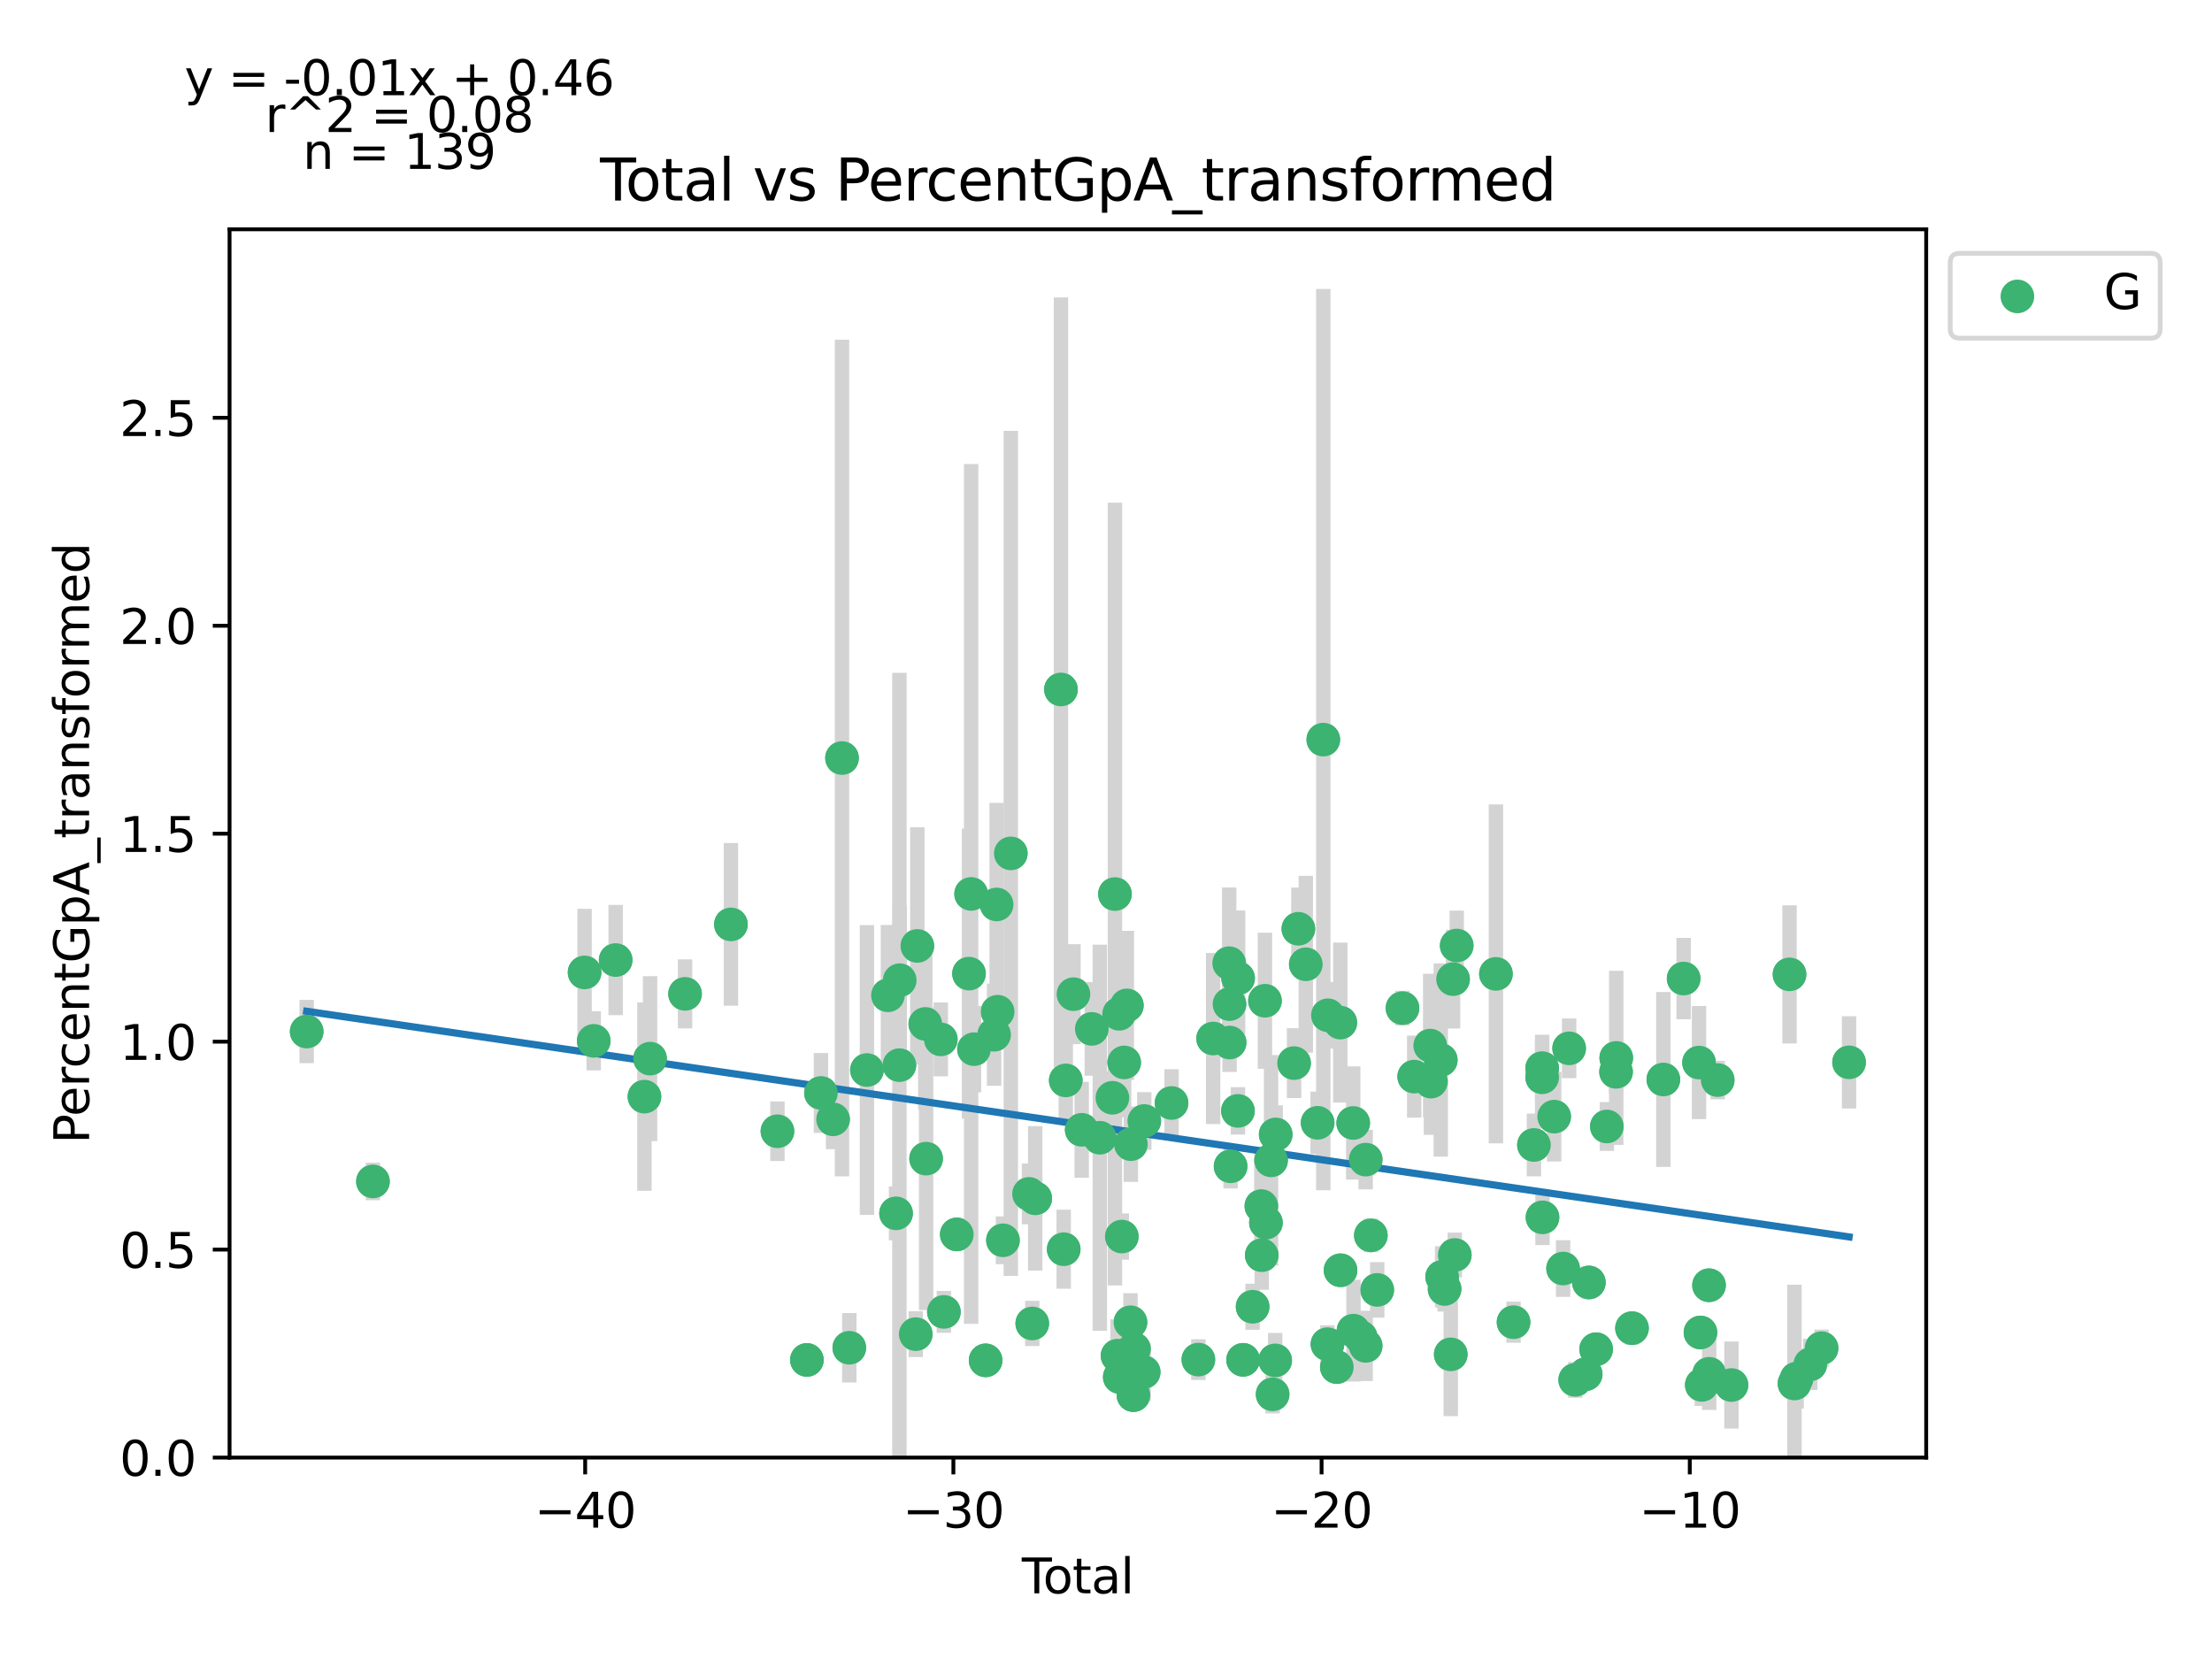 <?xml version="1.0" encoding="utf-8" standalone="no"?>
<!DOCTYPE svg PUBLIC "-//W3C//DTD SVG 1.1//EN"
  "http://www.w3.org/Graphics/SVG/1.1/DTD/svg11.dtd">
<svg xmlns:xlink="http://www.w3.org/1999/xlink" width="460.8pt" height="345.6pt" viewBox="0 0 460.8 345.6" xmlns="http://www.w3.org/2000/svg" version="1.1">
 <defs>
  <style type="text/css">*{stroke-linejoin: round; stroke-linecap: butt}</style>
 </defs>
 <g id="figure_1">
  <g id="patch_1">
   <path d="M 0 345.6 
L 460.8 345.6 
L 460.8 0 
L 0 0 
z
" style="fill: #ffffff"/>
  </g>
  <g id="axes_1">
   <g id="patch_2">
    <path d="M 47.821 303.64 
L 401.26 303.64 
L 401.26 47.773 
L 47.821 47.773 
z
" style="fill: #ffffff"/>
   </g>
   <g id="PathCollection_1">
    <defs>
     <path id="mbe3463766e" d="M 0 3 
C 0.796 3 1.559 2.684 2.121 2.121 
C 2.684 1.559 3 0.796 3 0 
C 3 -0.796 2.684 -1.559 2.121 -2.121 
C 1.559 -2.684 0.796 -3 0 -3 
C -0.796 -3 -1.559 -2.684 -2.121 -2.121 
C -2.684 -1.559 -3 -0.796 -3 0 
C -3 0.796 -2.684 1.559 -2.121 2.121 
C -1.559 2.684 -0.796 3 0 3 
z
" style="stroke: #3cb371"/>
    </defs>
    <g clip-path="url(#p0e1a650875)">
     <use xlink:href="#mbe3463766e" x="63.887" y="214.889" style="fill: #3cb371; stroke: #3cb371"/>
     <use xlink:href="#mbe3463766e" x="77.692" y="246.114" style="fill: #3cb371; stroke: #3cb371"/>
     <use xlink:href="#mbe3463766e" x="121.776" y="202.573" style="fill: #3cb371; stroke: #3cb371"/>
     <use xlink:href="#mbe3463766e" x="123.685" y="216.826" style="fill: #3cb371; stroke: #3cb371"/>
     <use xlink:href="#mbe3463766e" x="128.252" y="199.995" style="fill: #3cb371; stroke: #3cb371"/>
     <use xlink:href="#mbe3463766e" x="134.25" y="228.45" style="fill: #3cb371; stroke: #3cb371"/>
     <use xlink:href="#mbe3463766e" x="135.421" y="220.534" style="fill: #3cb371; stroke: #3cb371"/>
     <use xlink:href="#mbe3463766e" x="142.711" y="207.041" style="fill: #3cb371; stroke: #3cb371"/>
     <use xlink:href="#mbe3463766e" x="152.264" y="192.569" style="fill: #3cb371; stroke: #3cb371"/>
     <use xlink:href="#mbe3463766e" x="161.953" y="235.66" style="fill: #3cb371; stroke: #3cb371"/>
     <use xlink:href="#mbe3463766e" x="168.089" y="283.298" style="fill: #3cb371; stroke: #3cb371"/>
     <use xlink:href="#mbe3463766e" x="171.019" y="227.683" style="fill: #3cb371; stroke: #3cb371"/>
     <use xlink:href="#mbe3463766e" x="173.546" y="233.176" style="fill: #3cb371; stroke: #3cb371"/>
     <use xlink:href="#mbe3463766e" x="175.405" y="157.915" style="fill: #3cb371; stroke: #3cb371"/>
     <use xlink:href="#mbe3463766e" x="176.924" y="280.764" style="fill: #3cb371; stroke: #3cb371"/>
     <use xlink:href="#mbe3463766e" x="180.597" y="222.908" style="fill: #3cb371; stroke: #3cb371"/>
     <use xlink:href="#mbe3463766e" x="184.97" y="207.342" style="fill: #3cb371; stroke: #3cb371"/>
     <use xlink:href="#mbe3463766e" x="186.665" y="252.759" style="fill: #3cb371; stroke: #3cb371"/>
     <use xlink:href="#mbe3463766e" x="187.362" y="221.89" style="fill: #3cb371; stroke: #3cb371"/>
     <use xlink:href="#mbe3463766e" x="187.431" y="204.193" style="fill: #3cb371; stroke: #3cb371"/>
     <use xlink:href="#mbe3463766e" x="190.765" y="277.93" style="fill: #3cb371; stroke: #3cb371"/>
     <use xlink:href="#mbe3463766e" x="191.096" y="197.056" style="fill: #3cb371; stroke: #3cb371"/>
     <use xlink:href="#mbe3463766e" x="192.755" y="213.298" style="fill: #3cb371; stroke: #3cb371"/>
     <use xlink:href="#mbe3463766e" x="192.926" y="241.366" style="fill: #3cb371; stroke: #3cb371"/>
     <use xlink:href="#mbe3463766e" x="195.986" y="216.525" style="fill: #3cb371; stroke: #3cb371"/>
     <use xlink:href="#mbe3463766e" x="196.628" y="273.291" style="fill: #3cb371; stroke: #3cb371"/>
     <use xlink:href="#mbe3463766e" x="199.317" y="257.149" style="fill: #3cb371; stroke: #3cb371"/>
     <use xlink:href="#mbe3463766e" x="201.862" y="202.824" style="fill: #3cb371; stroke: #3cb371"/>
     <use xlink:href="#mbe3463766e" x="202.303" y="186.222" style="fill: #3cb371; stroke: #3cb371"/>
     <use xlink:href="#mbe3463766e" x="202.897" y="218.56" style="fill: #3cb371; stroke: #3cb371"/>
     <use xlink:href="#mbe3463766e" x="205.32" y="283.385" style="fill: #3cb371; stroke: #3cb371"/>
     <use xlink:href="#mbe3463766e" x="207.088" y="215.553" style="fill: #3cb371; stroke: #3cb371"/>
     <use xlink:href="#mbe3463766e" x="207.619" y="188.413" style="fill: #3cb371; stroke: #3cb371"/>
     <use xlink:href="#mbe3463766e" x="207.827" y="210.76" style="fill: #3cb371; stroke: #3cb371"/>
     <use xlink:href="#mbe3463766e" x="208.934" y="258.377" style="fill: #3cb371; stroke: #3cb371"/>
     <use xlink:href="#mbe3463766e" x="210.568" y="177.776" style="fill: #3cb371; stroke: #3cb371"/>
     <use xlink:href="#mbe3463766e" x="214.364" y="248.71" style="fill: #3cb371; stroke: #3cb371"/>
     <use xlink:href="#mbe3463766e" x="215.038" y="275.701" style="fill: #3cb371; stroke: #3cb371"/>
     <use xlink:href="#mbe3463766e" x="215.66" y="249.635" style="fill: #3cb371; stroke: #3cb371"/>
     <use xlink:href="#mbe3463766e" x="221.017" y="143.629" style="fill: #3cb371; stroke: #3cb371"/>
     <use xlink:href="#mbe3463766e" x="221.588" y="260.235" style="fill: #3cb371; stroke: #3cb371"/>
     <use xlink:href="#mbe3463766e" x="222.016" y="225.066" style="fill: #3cb371; stroke: #3cb371"/>
     <use xlink:href="#mbe3463766e" x="223.62" y="207.104" style="fill: #3cb371; stroke: #3cb371"/>
     <use xlink:href="#mbe3463766e" x="225.34" y="235.361" style="fill: #3cb371; stroke: #3cb371"/>
     <use xlink:href="#mbe3463766e" x="227.444" y="214.338" style="fill: #3cb371; stroke: #3cb371"/>
     <use xlink:href="#mbe3463766e" x="229.114" y="237.011" style="fill: #3cb371; stroke: #3cb371"/>
     <use xlink:href="#mbe3463766e" x="231.734" y="228.688" style="fill: #3cb371; stroke: #3cb371"/>
     <use xlink:href="#mbe3463766e" x="232.265" y="186.249" style="fill: #3cb371; stroke: #3cb371"/>
     <use xlink:href="#mbe3463766e" x="232.806" y="282.409" style="fill: #3cb371; stroke: #3cb371"/>
     <use xlink:href="#mbe3463766e" x="233.139" y="211.199" style="fill: #3cb371; stroke: #3cb371"/>
     <use xlink:href="#mbe3463766e" x="233.268" y="286.867" style="fill: #3cb371; stroke: #3cb371"/>
     <use xlink:href="#mbe3463766e" x="233.69" y="257.597" style="fill: #3cb371; stroke: #3cb371"/>
     <use xlink:href="#mbe3463766e" x="234.184" y="221.325" style="fill: #3cb371; stroke: #3cb371"/>
     <use xlink:href="#mbe3463766e" x="234.744" y="209.444" style="fill: #3cb371; stroke: #3cb371"/>
     <use xlink:href="#mbe3463766e" x="235.499" y="275.454" style="fill: #3cb371; stroke: #3cb371"/>
     <use xlink:href="#mbe3463766e" x="235.58" y="238.351" style="fill: #3cb371; stroke: #3cb371"/>
     <use xlink:href="#mbe3463766e" x="236.107" y="290.632" style="fill: #3cb371; stroke: #3cb371"/>
     <use xlink:href="#mbe3463766e" x="236.228" y="281.013" style="fill: #3cb371; stroke: #3cb371"/>
     <use xlink:href="#mbe3463766e" x="238.249" y="285.824" style="fill: #3cb371; stroke: #3cb371"/>
     <use xlink:href="#mbe3463766e" x="238.374" y="233.524" style="fill: #3cb371; stroke: #3cb371"/>
     <use xlink:href="#mbe3463766e" x="244.055" y="229.771" style="fill: #3cb371; stroke: #3cb371"/>
     <use xlink:href="#mbe3463766e" x="249.641" y="283.231" style="fill: #3cb371; stroke: #3cb371"/>
     <use xlink:href="#mbe3463766e" x="252.72" y="216.342" style="fill: #3cb371; stroke: #3cb371"/>
     <use xlink:href="#mbe3463766e" x="256.063" y="200.648" style="fill: #3cb371; stroke: #3cb371"/>
     <use xlink:href="#mbe3463766e" x="256.125" y="209.18" style="fill: #3cb371; stroke: #3cb371"/>
     <use xlink:href="#mbe3463766e" x="256.148" y="217.176" style="fill: #3cb371; stroke: #3cb371"/>
     <use xlink:href="#mbe3463766e" x="256.356" y="242.962" style="fill: #3cb371; stroke: #3cb371"/>
     <use xlink:href="#mbe3463766e" x="257.886" y="231.419" style="fill: #3cb371; stroke: #3cb371"/>
     <use xlink:href="#mbe3463766e" x="257.92" y="203.782" style="fill: #3cb371; stroke: #3cb371"/>
     <use xlink:href="#mbe3463766e" x="258.955" y="283.278" style="fill: #3cb371; stroke: #3cb371"/>
     <use xlink:href="#mbe3463766e" x="260.942" y="272.222" style="fill: #3cb371; stroke: #3cb371"/>
     <use xlink:href="#mbe3463766e" x="262.765" y="251.249" style="fill: #3cb371; stroke: #3cb371"/>
     <use xlink:href="#mbe3463766e" x="262.849" y="261.478" style="fill: #3cb371; stroke: #3cb371"/>
     <use xlink:href="#mbe3463766e" x="263.512" y="208.473" style="fill: #3cb371; stroke: #3cb371"/>
     <use xlink:href="#mbe3463766e" x="263.716" y="254.707" style="fill: #3cb371; stroke: #3cb371"/>
     <use xlink:href="#mbe3463766e" x="264.785" y="241.726" style="fill: #3cb371; stroke: #3cb371"/>
     <use xlink:href="#mbe3463766e" x="265.11" y="290.465" style="fill: #3cb371; stroke: #3cb371"/>
     <use xlink:href="#mbe3463766e" x="265.642" y="283.393" style="fill: #3cb371; stroke: #3cb371"/>
     <use xlink:href="#mbe3463766e" x="265.749" y="236.322" style="fill: #3cb371; stroke: #3cb371"/>
     <use xlink:href="#mbe3463766e" x="269.578" y="221.463" style="fill: #3cb371; stroke: #3cb371"/>
     <use xlink:href="#mbe3463766e" x="270.475" y="193.485" style="fill: #3cb371; stroke: #3cb371"/>
     <use xlink:href="#mbe3463766e" x="272.021" y="200.874" style="fill: #3cb371; stroke: #3cb371"/>
     <use xlink:href="#mbe3463766e" x="274.487" y="233.901" style="fill: #3cb371; stroke: #3cb371"/>
     <use xlink:href="#mbe3463766e" x="275.666" y="154.075" style="fill: #3cb371; stroke: #3cb371"/>
     <use xlink:href="#mbe3463766e" x="276.533" y="280.017" style="fill: #3cb371; stroke: #3cb371"/>
     <use xlink:href="#mbe3463766e" x="276.627" y="211.501" style="fill: #3cb371; stroke: #3cb371"/>
     <use xlink:href="#mbe3463766e" x="278.486" y="284.788" style="fill: #3cb371; stroke: #3cb371"/>
     <use xlink:href="#mbe3463766e" x="279.209" y="213.023" style="fill: #3cb371; stroke: #3cb371"/>
     <use xlink:href="#mbe3463766e" x="279.258" y="264.617" style="fill: #3cb371; stroke: #3cb371"/>
     <use xlink:href="#mbe3463766e" x="281.899" y="233.937" style="fill: #3cb371; stroke: #3cb371"/>
     <use xlink:href="#mbe3463766e" x="281.95" y="277.2" style="fill: #3cb371; stroke: #3cb371"/>
     <use xlink:href="#mbe3463766e" x="283.456" y="278.547" style="fill: #3cb371; stroke: #3cb371"/>
     <use xlink:href="#mbe3463766e" x="284.492" y="280.37" style="fill: #3cb371; stroke: #3cb371"/>
     <use xlink:href="#mbe3463766e" x="284.499" y="241.569" style="fill: #3cb371; stroke: #3cb371"/>
     <use xlink:href="#mbe3463766e" x="285.571" y="257.349" style="fill: #3cb371; stroke: #3cb371"/>
     <use xlink:href="#mbe3463766e" x="286.901" y="268.709" style="fill: #3cb371; stroke: #3cb371"/>
     <use xlink:href="#mbe3463766e" x="292.162" y="210.008" style="fill: #3cb371; stroke: #3cb371"/>
     <use xlink:href="#mbe3463766e" x="294.603" y="224.276" style="fill: #3cb371; stroke: #3cb371"/>
     <use xlink:href="#mbe3463766e" x="297.936" y="217.817" style="fill: #3cb371; stroke: #3cb371"/>
     <use xlink:href="#mbe3463766e" x="298.093" y="225.327" style="fill: #3cb371; stroke: #3cb371"/>
     <use xlink:href="#mbe3463766e" x="300.142" y="220.818" style="fill: #3cb371; stroke: #3cb371"/>
     <use xlink:href="#mbe3463766e" x="300.424" y="265.991" style="fill: #3cb371; stroke: #3cb371"/>
     <use xlink:href="#mbe3463766e" x="300.932" y="268.52" style="fill: #3cb371; stroke: #3cb371"/>
     <use xlink:href="#mbe3463766e" x="302.217" y="282.135" style="fill: #3cb371; stroke: #3cb371"/>
     <use xlink:href="#mbe3463766e" x="302.698" y="203.972" style="fill: #3cb371; stroke: #3cb371"/>
     <use xlink:href="#mbe3463766e" x="303.06" y="261.435" style="fill: #3cb371; stroke: #3cb371"/>
     <use xlink:href="#mbe3463766e" x="303.46" y="196.969" style="fill: #3cb371; stroke: #3cb371"/>
     <use xlink:href="#mbe3463766e" x="311.628" y="202.876" style="fill: #3cb371; stroke: #3cb371"/>
     <use xlink:href="#mbe3463766e" x="315.299" y="275.436" style="fill: #3cb371; stroke: #3cb371"/>
     <use xlink:href="#mbe3463766e" x="319.548" y="238.514" style="fill: #3cb371; stroke: #3cb371"/>
     <use xlink:href="#mbe3463766e" x="321.259" y="224.423" style="fill: #3cb371; stroke: #3cb371"/>
     <use xlink:href="#mbe3463766e" x="321.263" y="222.512" style="fill: #3cb371; stroke: #3cb371"/>
     <use xlink:href="#mbe3463766e" x="321.331" y="253.598" style="fill: #3cb371; stroke: #3cb371"/>
     <use xlink:href="#mbe3463766e" x="323.761" y="232.615" style="fill: #3cb371; stroke: #3cb371"/>
     <use xlink:href="#mbe3463766e" x="325.621" y="264.258" style="fill: #3cb371; stroke: #3cb371"/>
     <use xlink:href="#mbe3463766e" x="326.881" y="218.389" style="fill: #3cb371; stroke: #3cb371"/>
     <use xlink:href="#mbe3463766e" x="328.142" y="287.449" style="fill: #3cb371; stroke: #3cb371"/>
     <use xlink:href="#mbe3463766e" x="330.328" y="286.265" style="fill: #3cb371; stroke: #3cb371"/>
     <use xlink:href="#mbe3463766e" x="330.99" y="267.161" style="fill: #3cb371; stroke: #3cb371"/>
     <use xlink:href="#mbe3463766e" x="332.504" y="281.067" style="fill: #3cb371; stroke: #3cb371"/>
     <use xlink:href="#mbe3463766e" x="334.738" y="234.666" style="fill: #3cb371; stroke: #3cb371"/>
     <use xlink:href="#mbe3463766e" x="336.652" y="223.283" style="fill: #3cb371; stroke: #3cb371"/>
     <use xlink:href="#mbe3463766e" x="336.695" y="220.378" style="fill: #3cb371; stroke: #3cb371"/>
     <use xlink:href="#mbe3463766e" x="339.975" y="276.686" style="fill: #3cb371; stroke: #3cb371"/>
     <use xlink:href="#mbe3463766e" x="346.507" y="224.876" style="fill: #3cb371; stroke: #3cb371"/>
     <use xlink:href="#mbe3463766e" x="350.731" y="203.85" style="fill: #3cb371; stroke: #3cb371"/>
     <use xlink:href="#mbe3463766e" x="353.938" y="221.353" style="fill: #3cb371; stroke: #3cb371"/>
     <use xlink:href="#mbe3463766e" x="354.238" y="277.585" style="fill: #3cb371; stroke: #3cb371"/>
     <use xlink:href="#mbe3463766e" x="354.515" y="288.503" style="fill: #3cb371; stroke: #3cb371"/>
     <use xlink:href="#mbe3463766e" x="356.02" y="267.74" style="fill: #3cb371; stroke: #3cb371"/>
     <use xlink:href="#mbe3463766e" x="356.058" y="286.186" style="fill: #3cb371; stroke: #3cb371"/>
     <use xlink:href="#mbe3463766e" x="357.83" y="224.998" style="fill: #3cb371; stroke: #3cb371"/>
     <use xlink:href="#mbe3463766e" x="360.694" y="288.527" style="fill: #3cb371; stroke: #3cb371"/>
     <use xlink:href="#mbe3463766e" x="372.789" y="202.98" style="fill: #3cb371; stroke: #3cb371"/>
     <use xlink:href="#mbe3463766e" x="373.823" y="288.21" style="fill: #3cb371; stroke: #3cb371"/>
     <use xlink:href="#mbe3463766e" x="374.268" y="287.179" style="fill: #3cb371; stroke: #3cb371"/>
     <use xlink:href="#mbe3463766e" x="377.109" y="284.226" style="fill: #3cb371; stroke: #3cb371"/>
     <use xlink:href="#mbe3463766e" x="379.462" y="280.852" style="fill: #3cb371; stroke: #3cb371"/>
     <use xlink:href="#mbe3463766e" x="385.195" y="221.304" style="fill: #3cb371; stroke: #3cb371"/>
    </g>
   </g>
   <g id="matplotlib.axis_1">
    <g id="xtick_1">
     <g id="line2d_1">
      <defs>
       <path id="m5efc948365" d="M 0 0 
L 0 3.5 
" style="stroke: #000000; stroke-width: 0.8"/>
      </defs>
      <g>
       <use xlink:href="#m5efc948365" x="121.902" y="303.64" style="stroke: #000000; stroke-width: 0.8"/>
      </g>
     </g>
     <g id="text_1">
      <!-- −40 -->
      <g transform="translate(111.35 318.238) scale(0.1 -0.1)">
       <defs>
        <path id="DejaVuSans-2212" d="M 678 2272 
L 4684 2272 
L 4684 1741 
L 678 1741 
L 678 2272 
z
" transform="scale(0.016)"/>
        <path id="DejaVuSans-34" d="M 2419 4116 
L 825 1625 
L 2419 1625 
L 2419 4116 
z
M 2253 4666 
L 3047 4666 
L 3047 1625 
L 3713 1625 
L 3713 1100 
L 3047 1100 
L 3047 0 
L 2419 0 
L 2419 1100 
L 313 1100 
L 313 1709 
L 2253 4666 
z
" transform="scale(0.016)"/>
        <path id="DejaVuSans-30" d="M 2034 4250 
Q 1547 4250 1301 3770 
Q 1056 3291 1056 2328 
Q 1056 1369 1301 889 
Q 1547 409 2034 409 
Q 2525 409 2770 889 
Q 3016 1369 3016 2328 
Q 3016 3291 2770 3770 
Q 2525 4250 2034 4250 
z
M 2034 4750 
Q 2819 4750 3233 4129 
Q 3647 3509 3647 2328 
Q 3647 1150 3233 529 
Q 2819 -91 2034 -91 
Q 1250 -91 836 529 
Q 422 1150 422 2328 
Q 422 3509 836 4129 
Q 1250 4750 2034 4750 
z
" transform="scale(0.016)"/>
       </defs>
       <use xlink:href="#DejaVuSans-2212"/>
       <use xlink:href="#DejaVuSans-34" x="83.789"/>
       <use xlink:href="#DejaVuSans-30" x="147.412"/>
      </g>
     </g>
    </g>
    <g id="xtick_2">
     <g id="line2d_2">
      <g>
       <use xlink:href="#m5efc948365" x="198.606" y="303.64" style="stroke: #000000; stroke-width: 0.8"/>
      </g>
     </g>
     <g id="text_2">
      <!-- −30 -->
      <g transform="translate(188.053 318.238) scale(0.1 -0.1)">
       <defs>
        <path id="DejaVuSans-33" d="M 2597 2516 
Q 3050 2419 3304 2112 
Q 3559 1806 3559 1356 
Q 3559 666 3084 287 
Q 2609 -91 1734 -91 
Q 1441 -91 1130 -33 
Q 819 25 488 141 
L 488 750 
Q 750 597 1062 519 
Q 1375 441 1716 441 
Q 2309 441 2620 675 
Q 2931 909 2931 1356 
Q 2931 1769 2642 2001 
Q 2353 2234 1838 2234 
L 1294 2234 
L 1294 2753 
L 1863 2753 
Q 2328 2753 2575 2939 
Q 2822 3125 2822 3475 
Q 2822 3834 2567 4026 
Q 2313 4219 1838 4219 
Q 1578 4219 1281 4162 
Q 984 4106 628 3988 
L 628 4550 
Q 988 4650 1302 4700 
Q 1616 4750 1894 4750 
Q 2613 4750 3031 4423 
Q 3450 4097 3450 3541 
Q 3450 3153 3228 2886 
Q 3006 2619 2597 2516 
z
" transform="scale(0.016)"/>
       </defs>
       <use xlink:href="#DejaVuSans-2212"/>
       <use xlink:href="#DejaVuSans-33" x="83.789"/>
       <use xlink:href="#DejaVuSans-30" x="147.412"/>
      </g>
     </g>
    </g>
    <g id="xtick_3">
     <g id="line2d_3">
      <g>
       <use xlink:href="#m5efc948365" x="275.309" y="303.64" style="stroke: #000000; stroke-width: 0.8"/>
      </g>
     </g>
     <g id="text_3">
      <!-- −20 -->
      <g transform="translate(264.757 318.238) scale(0.1 -0.1)">
       <defs>
        <path id="DejaVuSans-32" d="M 1228 531 
L 3431 531 
L 3431 0 
L 469 0 
L 469 531 
Q 828 903 1448 1529 
Q 2069 2156 2228 2338 
Q 2531 2678 2651 2914 
Q 2772 3150 2772 3378 
Q 2772 3750 2511 3984 
Q 2250 4219 1831 4219 
Q 1534 4219 1204 4116 
Q 875 4013 500 3803 
L 500 4441 
Q 881 4594 1212 4672 
Q 1544 4750 1819 4750 
Q 2544 4750 2975 4387 
Q 3406 4025 3406 3419 
Q 3406 3131 3298 2873 
Q 3191 2616 2906 2266 
Q 2828 2175 2409 1742 
Q 1991 1309 1228 531 
z
" transform="scale(0.016)"/>
       </defs>
       <use xlink:href="#DejaVuSans-2212"/>
       <use xlink:href="#DejaVuSans-32" x="83.789"/>
       <use xlink:href="#DejaVuSans-30" x="147.412"/>
      </g>
     </g>
    </g>
    <g id="xtick_4">
     <g id="line2d_4">
      <g>
       <use xlink:href="#m5efc948365" x="352.012" y="303.64" style="stroke: #000000; stroke-width: 0.8"/>
      </g>
     </g>
     <g id="text_4">
      <!-- −10 -->
      <g transform="translate(341.46 318.238) scale(0.1 -0.1)">
       <defs>
        <path id="DejaVuSans-31" d="M 794 531 
L 1825 531 
L 1825 4091 
L 703 3866 
L 703 4441 
L 1819 4666 
L 2450 4666 
L 2450 531 
L 3481 531 
L 3481 0 
L 794 0 
L 794 531 
z
" transform="scale(0.016)"/>
       </defs>
       <use xlink:href="#DejaVuSans-2212"/>
       <use xlink:href="#DejaVuSans-31" x="83.789"/>
       <use xlink:href="#DejaVuSans-30" x="147.412"/>
      </g>
     </g>
    </g>
    <g id="text_5">
     <!-- Total -->
     <g transform="translate(212.864 331.917) scale(0.1 -0.1)">
      <defs>
       <path id="DejaVuSans-54" d="M -19 4666 
L 3928 4666 
L 3928 4134 
L 2272 4134 
L 2272 0 
L 1638 0 
L 1638 4134 
L -19 4134 
L -19 4666 
z
" transform="scale(0.016)"/>
       <path id="DejaVuSans-6f" d="M 1959 3097 
Q 1497 3097 1228 2736 
Q 959 2375 959 1747 
Q 959 1119 1226 758 
Q 1494 397 1959 397 
Q 2419 397 2687 759 
Q 2956 1122 2956 1747 
Q 2956 2369 2687 2733 
Q 2419 3097 1959 3097 
z
M 1959 3584 
Q 2709 3584 3137 3096 
Q 3566 2609 3566 1747 
Q 3566 888 3137 398 
Q 2709 -91 1959 -91 
Q 1206 -91 779 398 
Q 353 888 353 1747 
Q 353 2609 779 3096 
Q 1206 3584 1959 3584 
z
" transform="scale(0.016)"/>
       <path id="DejaVuSans-74" d="M 1172 4494 
L 1172 3500 
L 2356 3500 
L 2356 3053 
L 1172 3053 
L 1172 1153 
Q 1172 725 1289 603 
Q 1406 481 1766 481 
L 2356 481 
L 2356 0 
L 1766 0 
Q 1100 0 847 248 
Q 594 497 594 1153 
L 594 3053 
L 172 3053 
L 172 3500 
L 594 3500 
L 594 4494 
L 1172 4494 
z
" transform="scale(0.016)"/>
       <path id="DejaVuSans-61" d="M 2194 1759 
Q 1497 1759 1228 1600 
Q 959 1441 959 1056 
Q 959 750 1161 570 
Q 1363 391 1709 391 
Q 2188 391 2477 730 
Q 2766 1069 2766 1631 
L 2766 1759 
L 2194 1759 
z
M 3341 1997 
L 3341 0 
L 2766 0 
L 2766 531 
Q 2569 213 2275 61 
Q 1981 -91 1556 -91 
Q 1019 -91 701 211 
Q 384 513 384 1019 
Q 384 1609 779 1909 
Q 1175 2209 1959 2209 
L 2766 2209 
L 2766 2266 
Q 2766 2663 2505 2880 
Q 2244 3097 1772 3097 
Q 1472 3097 1187 3025 
Q 903 2953 641 2809 
L 641 3341 
Q 956 3463 1253 3523 
Q 1550 3584 1831 3584 
Q 2591 3584 2966 3190 
Q 3341 2797 3341 1997 
z
" transform="scale(0.016)"/>
       <path id="DejaVuSans-6c" d="M 603 4863 
L 1178 4863 
L 1178 0 
L 603 0 
L 603 4863 
z
" transform="scale(0.016)"/>
      </defs>
      <use xlink:href="#DejaVuSans-54"/>
      <use xlink:href="#DejaVuSans-6f" x="44.084"/>
      <use xlink:href="#DejaVuSans-74" x="105.266"/>
      <use xlink:href="#DejaVuSans-61" x="144.475"/>
      <use xlink:href="#DejaVuSans-6c" x="205.754"/>
     </g>
    </g>
   </g>
   <g id="matplotlib.axis_2">
    <g id="ytick_1">
     <g id="line2d_5">
      <defs>
       <path id="m389eb5c60c" d="M 0 0 
L -3.5 0 
" style="stroke: #000000; stroke-width: 0.8"/>
      </defs>
      <g>
       <use xlink:href="#m389eb5c60c" x="47.821" y="303.64" style="stroke: #000000; stroke-width: 0.8"/>
      </g>
     </g>
     <g id="text_6">
      <!-- 0.0 -->
      <g transform="translate(24.918 307.439) scale(0.1 -0.1)">
       <defs>
        <path id="DejaVuSans-2e" d="M 684 794 
L 1344 794 
L 1344 0 
L 684 0 
L 684 794 
z
" transform="scale(0.016)"/>
       </defs>
       <use xlink:href="#DejaVuSans-30"/>
       <use xlink:href="#DejaVuSans-2e" x="63.623"/>
       <use xlink:href="#DejaVuSans-30" x="95.41"/>
      </g>
     </g>
    </g>
    <g id="ytick_2">
     <g id="line2d_6">
      <g>
       <use xlink:href="#m389eb5c60c" x="47.821" y="260.318" style="stroke: #000000; stroke-width: 0.8"/>
      </g>
     </g>
     <g id="text_7">
      <!-- 0.5 -->
      <g transform="translate(24.918 264.118) scale(0.1 -0.1)">
       <defs>
        <path id="DejaVuSans-35" d="M 691 4666 
L 3169 4666 
L 3169 4134 
L 1269 4134 
L 1269 2991 
Q 1406 3038 1543 3061 
Q 1681 3084 1819 3084 
Q 2600 3084 3056 2656 
Q 3513 2228 3513 1497 
Q 3513 744 3044 326 
Q 2575 -91 1722 -91 
Q 1428 -91 1123 -41 
Q 819 9 494 109 
L 494 744 
Q 775 591 1075 516 
Q 1375 441 1709 441 
Q 2250 441 2565 725 
Q 2881 1009 2881 1497 
Q 2881 1984 2565 2268 
Q 2250 2553 1709 2553 
Q 1456 2553 1204 2497 
Q 953 2441 691 2322 
L 691 4666 
z
" transform="scale(0.016)"/>
       </defs>
       <use xlink:href="#DejaVuSans-30"/>
       <use xlink:href="#DejaVuSans-2e" x="63.623"/>
       <use xlink:href="#DejaVuSans-35" x="95.41"/>
      </g>
     </g>
    </g>
    <g id="ytick_3">
     <g id="line2d_7">
      <g>
       <use xlink:href="#m389eb5c60c" x="47.821" y="216.997" style="stroke: #000000; stroke-width: 0.8"/>
      </g>
     </g>
     <g id="text_8">
      <!-- 1.0 -->
      <g transform="translate(24.918 220.796) scale(0.1 -0.1)">
       <use xlink:href="#DejaVuSans-31"/>
       <use xlink:href="#DejaVuSans-2e" x="63.623"/>
       <use xlink:href="#DejaVuSans-30" x="95.41"/>
      </g>
     </g>
    </g>
    <g id="ytick_4">
     <g id="line2d_8">
      <g>
       <use xlink:href="#m389eb5c60c" x="47.821" y="173.675" style="stroke: #000000; stroke-width: 0.8"/>
      </g>
     </g>
     <g id="text_9">
      <!-- 1.5 -->
      <g transform="translate(24.918 177.475) scale(0.1 -0.1)">
       <use xlink:href="#DejaVuSans-31"/>
       <use xlink:href="#DejaVuSans-2e" x="63.623"/>
       <use xlink:href="#DejaVuSans-35" x="95.41"/>
      </g>
     </g>
    </g>
    <g id="ytick_5">
     <g id="line2d_9">
      <g>
       <use xlink:href="#m389eb5c60c" x="47.821" y="130.354" style="stroke: #000000; stroke-width: 0.8"/>
      </g>
     </g>
     <g id="text_10">
      <!-- 2.0 -->
      <g transform="translate(24.918 134.153) scale(0.1 -0.1)">
       <use xlink:href="#DejaVuSans-32"/>
       <use xlink:href="#DejaVuSans-2e" x="63.623"/>
       <use xlink:href="#DejaVuSans-30" x="95.41"/>
      </g>
     </g>
    </g>
    <g id="ytick_6">
     <g id="line2d_10">
      <g>
       <use xlink:href="#m389eb5c60c" x="47.821" y="87.032" style="stroke: #000000; stroke-width: 0.8"/>
      </g>
     </g>
     <g id="text_11">
      <!-- 2.5 -->
      <g transform="translate(24.918 90.831) scale(0.1 -0.1)">
       <use xlink:href="#DejaVuSans-32"/>
       <use xlink:href="#DejaVuSans-2e" x="63.623"/>
       <use xlink:href="#DejaVuSans-35" x="95.41"/>
      </g>
     </g>
    </g>
    <g id="text_12">
     <!-- PercentGpA_transformed -->
     <g transform="translate(18.56 238.245) rotate(-90) scale(0.1 -0.1)">
      <defs>
       <path id="DejaVuSans-50" d="M 1259 4147 
L 1259 2394 
L 2053 2394 
Q 2494 2394 2734 2622 
Q 2975 2850 2975 3272 
Q 2975 3691 2734 3919 
Q 2494 4147 2053 4147 
L 1259 4147 
z
M 628 4666 
L 2053 4666 
Q 2838 4666 3239 4311 
Q 3641 3956 3641 3272 
Q 3641 2581 3239 2228 
Q 2838 1875 2053 1875 
L 1259 1875 
L 1259 0 
L 628 0 
L 628 4666 
z
" transform="scale(0.016)"/>
       <path id="DejaVuSans-65" d="M 3597 1894 
L 3597 1613 
L 953 1613 
Q 991 1019 1311 708 
Q 1631 397 2203 397 
Q 2534 397 2845 478 
Q 3156 559 3463 722 
L 3463 178 
Q 3153 47 2828 -22 
Q 2503 -91 2169 -91 
Q 1331 -91 842 396 
Q 353 884 353 1716 
Q 353 2575 817 3079 
Q 1281 3584 2069 3584 
Q 2775 3584 3186 3129 
Q 3597 2675 3597 1894 
z
M 3022 2063 
Q 3016 2534 2758 2815 
Q 2500 3097 2075 3097 
Q 1594 3097 1305 2825 
Q 1016 2553 972 2059 
L 3022 2063 
z
" transform="scale(0.016)"/>
       <path id="DejaVuSans-72" d="M 2631 2963 
Q 2534 3019 2420 3045 
Q 2306 3072 2169 3072 
Q 1681 3072 1420 2755 
Q 1159 2438 1159 1844 
L 1159 0 
L 581 0 
L 581 3500 
L 1159 3500 
L 1159 2956 
Q 1341 3275 1631 3429 
Q 1922 3584 2338 3584 
Q 2397 3584 2469 3576 
Q 2541 3569 2628 3553 
L 2631 2963 
z
" transform="scale(0.016)"/>
       <path id="DejaVuSans-63" d="M 3122 3366 
L 3122 2828 
Q 2878 2963 2633 3030 
Q 2388 3097 2138 3097 
Q 1578 3097 1268 2742 
Q 959 2388 959 1747 
Q 959 1106 1268 751 
Q 1578 397 2138 397 
Q 2388 397 2633 464 
Q 2878 531 3122 666 
L 3122 134 
Q 2881 22 2623 -34 
Q 2366 -91 2075 -91 
Q 1284 -91 818 406 
Q 353 903 353 1747 
Q 353 2603 823 3093 
Q 1294 3584 2113 3584 
Q 2378 3584 2631 3529 
Q 2884 3475 3122 3366 
z
" transform="scale(0.016)"/>
       <path id="DejaVuSans-6e" d="M 3513 2113 
L 3513 0 
L 2938 0 
L 2938 2094 
Q 2938 2591 2744 2837 
Q 2550 3084 2163 3084 
Q 1697 3084 1428 2787 
Q 1159 2491 1159 1978 
L 1159 0 
L 581 0 
L 581 3500 
L 1159 3500 
L 1159 2956 
Q 1366 3272 1645 3428 
Q 1925 3584 2291 3584 
Q 2894 3584 3203 3211 
Q 3513 2838 3513 2113 
z
" transform="scale(0.016)"/>
       <path id="DejaVuSans-47" d="M 3809 666 
L 3809 1919 
L 2778 1919 
L 2778 2438 
L 4434 2438 
L 4434 434 
Q 4069 175 3628 42 
Q 3188 -91 2688 -91 
Q 1594 -91 976 548 
Q 359 1188 359 2328 
Q 359 3472 976 4111 
Q 1594 4750 2688 4750 
Q 3144 4750 3555 4637 
Q 3966 4525 4313 4306 
L 4313 3634 
Q 3963 3931 3569 4081 
Q 3175 4231 2741 4231 
Q 1884 4231 1454 3753 
Q 1025 3275 1025 2328 
Q 1025 1384 1454 906 
Q 1884 428 2741 428 
Q 3075 428 3337 486 
Q 3600 544 3809 666 
z
" transform="scale(0.016)"/>
       <path id="DejaVuSans-70" d="M 1159 525 
L 1159 -1331 
L 581 -1331 
L 581 3500 
L 1159 3500 
L 1159 2969 
Q 1341 3281 1617 3432 
Q 1894 3584 2278 3584 
Q 2916 3584 3314 3078 
Q 3713 2572 3713 1747 
Q 3713 922 3314 415 
Q 2916 -91 2278 -91 
Q 1894 -91 1617 61 
Q 1341 213 1159 525 
z
M 3116 1747 
Q 3116 2381 2855 2742 
Q 2594 3103 2138 3103 
Q 1681 3103 1420 2742 
Q 1159 2381 1159 1747 
Q 1159 1113 1420 752 
Q 1681 391 2138 391 
Q 2594 391 2855 752 
Q 3116 1113 3116 1747 
z
" transform="scale(0.016)"/>
       <path id="DejaVuSans-41" d="M 2188 4044 
L 1331 1722 
L 3047 1722 
L 2188 4044 
z
M 1831 4666 
L 2547 4666 
L 4325 0 
L 3669 0 
L 3244 1197 
L 1141 1197 
L 716 0 
L 50 0 
L 1831 4666 
z
" transform="scale(0.016)"/>
       <path id="DejaVuSans-5f" d="M 3263 -1063 
L 3263 -1509 
L -63 -1509 
L -63 -1063 
L 3263 -1063 
z
" transform="scale(0.016)"/>
       <path id="DejaVuSans-73" d="M 2834 3397 
L 2834 2853 
Q 2591 2978 2328 3040 
Q 2066 3103 1784 3103 
Q 1356 3103 1142 2972 
Q 928 2841 928 2578 
Q 928 2378 1081 2264 
Q 1234 2150 1697 2047 
L 1894 2003 
Q 2506 1872 2764 1633 
Q 3022 1394 3022 966 
Q 3022 478 2636 193 
Q 2250 -91 1575 -91 
Q 1294 -91 989 -36 
Q 684 19 347 128 
L 347 722 
Q 666 556 975 473 
Q 1284 391 1588 391 
Q 1994 391 2212 530 
Q 2431 669 2431 922 
Q 2431 1156 2273 1281 
Q 2116 1406 1581 1522 
L 1381 1569 
Q 847 1681 609 1914 
Q 372 2147 372 2553 
Q 372 3047 722 3315 
Q 1072 3584 1716 3584 
Q 2034 3584 2315 3537 
Q 2597 3491 2834 3397 
z
" transform="scale(0.016)"/>
       <path id="DejaVuSans-66" d="M 2375 4863 
L 2375 4384 
L 1825 4384 
Q 1516 4384 1395 4259 
Q 1275 4134 1275 3809 
L 1275 3500 
L 2222 3500 
L 2222 3053 
L 1275 3053 
L 1275 0 
L 697 0 
L 697 3053 
L 147 3053 
L 147 3500 
L 697 3500 
L 697 3744 
Q 697 4328 969 4595 
Q 1241 4863 1831 4863 
L 2375 4863 
z
" transform="scale(0.016)"/>
       <path id="DejaVuSans-6d" d="M 3328 2828 
Q 3544 3216 3844 3400 
Q 4144 3584 4550 3584 
Q 5097 3584 5394 3201 
Q 5691 2819 5691 2113 
L 5691 0 
L 5113 0 
L 5113 2094 
Q 5113 2597 4934 2840 
Q 4756 3084 4391 3084 
Q 3944 3084 3684 2787 
Q 3425 2491 3425 1978 
L 3425 0 
L 2847 0 
L 2847 2094 
Q 2847 2600 2669 2842 
Q 2491 3084 2119 3084 
Q 1678 3084 1418 2786 
Q 1159 2488 1159 1978 
L 1159 0 
L 581 0 
L 581 3500 
L 1159 3500 
L 1159 2956 
Q 1356 3278 1631 3431 
Q 1906 3584 2284 3584 
Q 2666 3584 2933 3390 
Q 3200 3197 3328 2828 
z
" transform="scale(0.016)"/>
       <path id="DejaVuSans-64" d="M 2906 2969 
L 2906 4863 
L 3481 4863 
L 3481 0 
L 2906 0 
L 2906 525 
Q 2725 213 2448 61 
Q 2172 -91 1784 -91 
Q 1150 -91 751 415 
Q 353 922 353 1747 
Q 353 2572 751 3078 
Q 1150 3584 1784 3584 
Q 2172 3584 2448 3432 
Q 2725 3281 2906 2969 
z
M 947 1747 
Q 947 1113 1208 752 
Q 1469 391 1925 391 
Q 2381 391 2643 752 
Q 2906 1113 2906 1747 
Q 2906 2381 2643 2742 
Q 2381 3103 1925 3103 
Q 1469 3103 1208 2742 
Q 947 2381 947 1747 
z
" transform="scale(0.016)"/>
      </defs>
      <use xlink:href="#DejaVuSans-50"/>
      <use xlink:href="#DejaVuSans-65" x="56.678"/>
      <use xlink:href="#DejaVuSans-72" x="118.201"/>
      <use xlink:href="#DejaVuSans-63" x="157.064"/>
      <use xlink:href="#DejaVuSans-65" x="212.045"/>
      <use xlink:href="#DejaVuSans-6e" x="273.568"/>
      <use xlink:href="#DejaVuSans-74" x="336.947"/>
      <use xlink:href="#DejaVuSans-47" x="376.156"/>
      <use xlink:href="#DejaVuSans-70" x="453.646"/>
      <use xlink:href="#DejaVuSans-41" x="517.123"/>
      <use xlink:href="#DejaVuSans-5f" x="585.531"/>
      <use xlink:href="#DejaVuSans-74" x="635.531"/>
      <use xlink:href="#DejaVuSans-72" x="674.74"/>
      <use xlink:href="#DejaVuSans-61" x="715.854"/>
      <use xlink:href="#DejaVuSans-6e" x="777.133"/>
      <use xlink:href="#DejaVuSans-73" x="840.512"/>
      <use xlink:href="#DejaVuSans-66" x="892.611"/>
      <use xlink:href="#DejaVuSans-6f" x="927.816"/>
      <use xlink:href="#DejaVuSans-72" x="988.998"/>
      <use xlink:href="#DejaVuSans-6d" x="1028.361"/>
      <use xlink:href="#DejaVuSans-65" x="1125.773"/>
      <use xlink:href="#DejaVuSans-64" x="1187.297"/>
     </g>
    </g>
   </g>
   <g id="LineCollection_1">
    <path d="M 63.887 221.482 
L 63.887 208.297 
" clip-path="url(#p0e1a650875)" style="fill: none; stroke: #d3d3d3; stroke-width: 3"/>
    <path d="M 77.692 250.021 
L 77.692 242.208 
" clip-path="url(#p0e1a650875)" style="fill: none; stroke: #d3d3d3; stroke-width: 3"/>
    <path d="M 121.776 215.819 
L 121.776 189.326 
" clip-path="url(#p0e1a650875)" style="fill: none; stroke: #d3d3d3; stroke-width: 3"/>
    <path d="M 123.685 222.996 
L 123.685 210.656 
" clip-path="url(#p0e1a650875)" style="fill: none; stroke: #d3d3d3; stroke-width: 3"/>
    <path d="M 128.252 211.479 
L 128.252 188.51 
" clip-path="url(#p0e1a650875)" style="fill: none; stroke: #d3d3d3; stroke-width: 3"/>
    <path d="M 134.25 248.066 
L 134.25 208.834 
" clip-path="url(#p0e1a650875)" style="fill: none; stroke: #d3d3d3; stroke-width: 3"/>
    <path d="M 135.421 237.718 
L 135.421 203.35 
" clip-path="url(#p0e1a650875)" style="fill: none; stroke: #d3d3d3; stroke-width: 3"/>
    <path d="M 142.711 214.224 
L 142.711 199.857 
" clip-path="url(#p0e1a650875)" style="fill: none; stroke: #d3d3d3; stroke-width: 3"/>
    <path d="M 152.264 209.512 
L 152.264 175.625 
" clip-path="url(#p0e1a650875)" style="fill: none; stroke: #d3d3d3; stroke-width: 3"/>
    <path d="M 161.953 241.866 
L 161.953 229.455 
" clip-path="url(#p0e1a650875)" style="fill: none; stroke: #d3d3d3; stroke-width: 3"/>
    <path d="M 168.089 285.036 
L 168.089 281.561 
" clip-path="url(#p0e1a650875)" style="fill: none; stroke: #d3d3d3; stroke-width: 3"/>
    <path d="M 171.019 235.998 
L 171.019 219.367 
" clip-path="url(#p0e1a650875)" style="fill: none; stroke: #d3d3d3; stroke-width: 3"/>
    <path d="M 173.546 239.39 
L 173.546 226.961 
" clip-path="url(#p0e1a650875)" style="fill: none; stroke: #d3d3d3; stroke-width: 3"/>
    <path d="M 175.405 245.06 
L 175.405 70.769 
" clip-path="url(#p0e1a650875)" style="fill: none; stroke: #d3d3d3; stroke-width: 3"/>
    <path d="M 176.924 287.998 
L 176.924 273.531 
" clip-path="url(#p0e1a650875)" style="fill: none; stroke: #d3d3d3; stroke-width: 3"/>
    <path d="M 180.597 253.085 
L 180.597 192.731 
" clip-path="url(#p0e1a650875)" style="fill: none; stroke: #d3d3d3; stroke-width: 3"/>
    <path d="M 184.97 221.99 
L 184.97 192.693 
" clip-path="url(#p0e1a650875)" style="fill: none; stroke: #d3d3d3; stroke-width: 3"/>
    <path d="M 186.665 258.364 
L 186.665 247.153 
" clip-path="url(#p0e1a650875)" style="fill: none; stroke: #d3d3d3; stroke-width: 3"/>
    <path d="M 187.362 303.623 
L 187.362 140.157 
" clip-path="url(#p0e1a650875)" style="fill: none; stroke: #d3d3d3; stroke-width: 3"/>
    <path d="M 187.431 219.816 
L 187.431 188.569 
" clip-path="url(#p0e1a650875)" style="fill: none; stroke: #d3d3d3; stroke-width: 3"/>
    <path d="M 190.765 282.711 
L 190.765 273.15 
" clip-path="url(#p0e1a650875)" style="fill: none; stroke: #d3d3d3; stroke-width: 3"/>
    <path d="M 191.096 221.772 
L 191.096 172.341 
" clip-path="url(#p0e1a650875)" style="fill: none; stroke: #d3d3d3; stroke-width: 3"/>
    <path d="M 192.755 231.121 
L 192.755 195.475 
" clip-path="url(#p0e1a650875)" style="fill: none; stroke: #d3d3d3; stroke-width: 3"/>
    <path d="M 192.926 272.913 
L 192.926 209.819 
" clip-path="url(#p0e1a650875)" style="fill: none; stroke: #d3d3d3; stroke-width: 3"/>
    <path d="M 195.986 224.214 
L 195.986 208.836 
" clip-path="url(#p0e1a650875)" style="fill: none; stroke: #d3d3d3; stroke-width: 3"/>
    <path d="M 196.628 277.653 
L 196.628 268.928 
" clip-path="url(#p0e1a650875)" style="fill: none; stroke: #d3d3d3; stroke-width: 3"/>
    <path d="M 199.317 260.293 
L 199.317 254.004 
" clip-path="url(#p0e1a650875)" style="fill: none; stroke: #d3d3d3; stroke-width: 3"/>
    <path d="M 201.862 233.045 
L 201.862 172.603 
" clip-path="url(#p0e1a650875)" style="fill: none; stroke: #d3d3d3; stroke-width: 3"/>
    <path d="M 202.303 275.775 
L 202.303 96.669 
" clip-path="url(#p0e1a650875)" style="fill: none; stroke: #d3d3d3; stroke-width: 3"/>
    <path d="M 202.897 227.566 
L 202.897 209.553 
" clip-path="url(#p0e1a650875)" style="fill: none; stroke: #d3d3d3; stroke-width: 3"/>
    <path d="M 205.32 285.302 
L 205.32 281.468 
" clip-path="url(#p0e1a650875)" style="fill: none; stroke: #d3d3d3; stroke-width: 3"/>
    <path d="M 207.088 226.191 
L 207.088 204.914 
" clip-path="url(#p0e1a650875)" style="fill: none; stroke: #d3d3d3; stroke-width: 3"/>
    <path d="M 207.619 209.577 
L 207.619 167.249 
" clip-path="url(#p0e1a650875)" style="fill: none; stroke: #d3d3d3; stroke-width: 3"/>
    <path d="M 207.827 213.446 
L 207.827 208.074 
" clip-path="url(#p0e1a650875)" style="fill: none; stroke: #d3d3d3; stroke-width: 3"/>
    <path d="M 208.934 263.355 
L 208.934 253.399 
" clip-path="url(#p0e1a650875)" style="fill: none; stroke: #d3d3d3; stroke-width: 3"/>
    <path d="M 210.568 265.801 
L 210.568 89.75 
" clip-path="url(#p0e1a650875)" style="fill: none; stroke: #d3d3d3; stroke-width: 3"/>
    <path d="M 214.364 255.043 
L 214.364 242.377 
" clip-path="url(#p0e1a650875)" style="fill: none; stroke: #d3d3d3; stroke-width: 3"/>
    <path d="M 215.038 280.413 
L 215.038 270.99 
" clip-path="url(#p0e1a650875)" style="fill: none; stroke: #d3d3d3; stroke-width: 3"/>
    <path d="M 215.66 264.678 
L 215.66 234.593 
" clip-path="url(#p0e1a650875)" style="fill: none; stroke: #d3d3d3; stroke-width: 3"/>
    <path d="M 221.017 225.306 
L 221.017 61.951 
" clip-path="url(#p0e1a650875)" style="fill: none; stroke: #d3d3d3; stroke-width: 3"/>
    <path d="M 221.588 268.471 
L 221.588 251.999 
" clip-path="url(#p0e1a650875)" style="fill: none; stroke: #d3d3d3; stroke-width: 3"/>
    <path d="M 222.016 234.305 
L 222.016 215.827 
" clip-path="url(#p0e1a650875)" style="fill: none; stroke: #d3d3d3; stroke-width: 3"/>
    <path d="M 223.62 217.519 
L 223.62 196.688 
" clip-path="url(#p0e1a650875)" style="fill: none; stroke: #d3d3d3; stroke-width: 3"/>
    <path d="M 225.34 245.348 
L 225.34 225.373 
" clip-path="url(#p0e1a650875)" style="fill: none; stroke: #d3d3d3; stroke-width: 3"/>
    <path d="M 227.444 224.1 
L 227.444 204.575 
" clip-path="url(#p0e1a650875)" style="fill: none; stroke: #d3d3d3; stroke-width: 3"/>
    <path d="M 229.114 277.225 
L 229.114 196.796 
" clip-path="url(#p0e1a650875)" style="fill: none; stroke: #d3d3d3; stroke-width: 3"/>
    <path d="M 231.734 234.149 
L 231.734 223.227 
" clip-path="url(#p0e1a650875)" style="fill: none; stroke: #d3d3d3; stroke-width: 3"/>
    <path d="M 232.265 267.779 
L 232.265 104.719 
" clip-path="url(#p0e1a650875)" style="fill: none; stroke: #d3d3d3; stroke-width: 3"/>
    <path d="M 232.806 289.982 
L 232.806 274.836 
" clip-path="url(#p0e1a650875)" style="fill: none; stroke: #d3d3d3; stroke-width: 3"/>
    <path d="M 233.139 227.641 
L 233.139 194.756 
" clip-path="url(#p0e1a650875)" style="fill: none; stroke: #d3d3d3; stroke-width: 3"/>
    <path d="M 233.268 289.596 
L 233.268 284.137 
" clip-path="url(#p0e1a650875)" style="fill: none; stroke: #d3d3d3; stroke-width: 3"/>
    <path d="M 233.69 262.423 
L 233.69 252.771 
" clip-path="url(#p0e1a650875)" style="fill: none; stroke: #d3d3d3; stroke-width: 3"/>
    <path d="M 234.184 232.744 
L 234.184 209.906 
" clip-path="url(#p0e1a650875)" style="fill: none; stroke: #d3d3d3; stroke-width: 3"/>
    <path d="M 234.744 224.982 
L 234.744 193.906 
" clip-path="url(#p0e1a650875)" style="fill: none; stroke: #d3d3d3; stroke-width: 3"/>
    <path d="M 235.499 281.508 
L 235.499 269.4 
" clip-path="url(#p0e1a650875)" style="fill: none; stroke: #d3d3d3; stroke-width: 3"/>
    <path d="M 235.58 246.198 
L 235.58 230.503 
" clip-path="url(#p0e1a650875)" style="fill: none; stroke: #d3d3d3; stroke-width: 3"/>
    <path d="M 236.107 292.456 
L 236.107 288.808 
" clip-path="url(#p0e1a650875)" style="fill: none; stroke: #d3d3d3; stroke-width: 3"/>
    <path d="M 236.228 285.758 
L 236.228 276.269 
" clip-path="url(#p0e1a650875)" style="fill: none; stroke: #d3d3d3; stroke-width: 3"/>
    <path d="M 238.249 291.836 
L 238.249 279.813 
" clip-path="url(#p0e1a650875)" style="fill: none; stroke: #d3d3d3; stroke-width: 3"/>
    <path d="M 238.374 239.534 
L 238.374 227.514 
" clip-path="url(#p0e1a650875)" style="fill: none; stroke: #d3d3d3; stroke-width: 3"/>
    <path d="M 244.055 236.809 
L 244.055 222.732 
" clip-path="url(#p0e1a650875)" style="fill: none; stroke: #d3d3d3; stroke-width: 3"/>
    <path d="M 249.641 287.481 
L 249.641 278.981 
" clip-path="url(#p0e1a650875)" style="fill: none; stroke: #d3d3d3; stroke-width: 3"/>
    <path d="M 252.72 234.161 
L 252.72 198.523 
" clip-path="url(#p0e1a650875)" style="fill: none; stroke: #d3d3d3; stroke-width: 3"/>
    <path d="M 256.063 216.42 
L 256.063 184.875 
" clip-path="url(#p0e1a650875)" style="fill: none; stroke: #d3d3d3; stroke-width: 3"/>
    <path d="M 256.125 219.248 
L 256.125 199.112 
" clip-path="url(#p0e1a650875)" style="fill: none; stroke: #d3d3d3; stroke-width: 3"/>
    <path d="M 256.148 223.313 
L 256.148 211.039 
" clip-path="url(#p0e1a650875)" style="fill: none; stroke: #d3d3d3; stroke-width: 3"/>
    <path d="M 256.356 247.583 
L 256.356 238.341 
" clip-path="url(#p0e1a650875)" style="fill: none; stroke: #d3d3d3; stroke-width: 3"/>
    <path d="M 257.886 236.352 
L 257.886 226.486 
" clip-path="url(#p0e1a650875)" style="fill: none; stroke: #d3d3d3; stroke-width: 3"/>
    <path d="M 257.92 217.895 
L 257.92 189.668 
" clip-path="url(#p0e1a650875)" style="fill: none; stroke: #d3d3d3; stroke-width: 3"/>
    <path d="M 258.955 286.07 
L 258.955 280.486 
" clip-path="url(#p0e1a650875)" style="fill: none; stroke: #d3d3d3; stroke-width: 3"/>
    <path d="M 260.942 277.019 
L 260.942 267.425 
" clip-path="url(#p0e1a650875)" style="fill: none; stroke: #d3d3d3; stroke-width: 3"/>
    <path d="M 262.765 263.194 
L 262.765 239.305 
" clip-path="url(#p0e1a650875)" style="fill: none; stroke: #d3d3d3; stroke-width: 3"/>
    <path d="M 262.849 268.694 
L 262.849 254.262 
" clip-path="url(#p0e1a650875)" style="fill: none; stroke: #d3d3d3; stroke-width: 3"/>
    <path d="M 263.512 222.649 
L 263.512 194.297 
" clip-path="url(#p0e1a650875)" style="fill: none; stroke: #d3d3d3; stroke-width: 3"/>
    <path d="M 263.716 255.767 
L 263.716 253.648 
" clip-path="url(#p0e1a650875)" style="fill: none; stroke: #d3d3d3; stroke-width: 3"/>
    <path d="M 264.785 263.666 
L 264.785 219.786 
" clip-path="url(#p0e1a650875)" style="fill: none; stroke: #d3d3d3; stroke-width: 3"/>
    <path d="M 265.11 294.449 
L 265.11 286.482 
" clip-path="url(#p0e1a650875)" style="fill: none; stroke: #d3d3d3; stroke-width: 3"/>
    <path d="M 265.642 289.118 
L 265.642 277.667 
" clip-path="url(#p0e1a650875)" style="fill: none; stroke: #d3d3d3; stroke-width: 3"/>
    <path d="M 265.749 242.385 
L 265.749 230.258 
" clip-path="url(#p0e1a650875)" style="fill: none; stroke: #d3d3d3; stroke-width: 3"/>
    <path d="M 269.578 228.737 
L 269.578 214.188 
" clip-path="url(#p0e1a650875)" style="fill: none; stroke: #d3d3d3; stroke-width: 3"/>
    <path d="M 270.475 202.073 
L 270.475 184.898 
" clip-path="url(#p0e1a650875)" style="fill: none; stroke: #d3d3d3; stroke-width: 3"/>
    <path d="M 272.021 219.295 
L 272.021 182.452 
" clip-path="url(#p0e1a650875)" style="fill: none; stroke: #d3d3d3; stroke-width: 3"/>
    <path d="M 274.487 240.403 
L 274.487 227.399 
" clip-path="url(#p0e1a650875)" style="fill: none; stroke: #d3d3d3; stroke-width: 3"/>
    <path d="M 275.666 247.947 
L 275.666 60.203 
" clip-path="url(#p0e1a650875)" style="fill: none; stroke: #d3d3d3; stroke-width: 3"/>
    <path d="M 276.533 283.961 
L 276.533 276.073 
" clip-path="url(#p0e1a650875)" style="fill: none; stroke: #d3d3d3; stroke-width: 3"/>
    <path d="M 276.627 218.433 
L 276.627 204.569 
" clip-path="url(#p0e1a650875)" style="fill: none; stroke: #d3d3d3; stroke-width: 3"/>
    <path d="M 278.486 287.402 
L 278.486 282.173 
" clip-path="url(#p0e1a650875)" style="fill: none; stroke: #d3d3d3; stroke-width: 3"/>
    <path d="M 279.209 229.691 
L 279.209 196.354 
" clip-path="url(#p0e1a650875)" style="fill: none; stroke: #d3d3d3; stroke-width: 3"/>
    <path d="M 279.258 266.734 
L 279.258 262.501 
" clip-path="url(#p0e1a650875)" style="fill: none; stroke: #d3d3d3; stroke-width: 3"/>
    <path d="M 281.899 245.733 
L 281.899 222.141 
" clip-path="url(#p0e1a650875)" style="fill: none; stroke: #d3d3d3; stroke-width: 3"/>
    <path d="M 281.95 287.798 
L 281.95 266.602 
" clip-path="url(#p0e1a650875)" style="fill: none; stroke: #d3d3d3; stroke-width: 3"/>
    <path d="M 283.456 283.155 
L 283.456 273.939 
" clip-path="url(#p0e1a650875)" style="fill: none; stroke: #d3d3d3; stroke-width: 3"/>
    <path d="M 284.492 287.692 
L 284.492 273.048 
" clip-path="url(#p0e1a650875)" style="fill: none; stroke: #d3d3d3; stroke-width: 3"/>
    <path d="M 284.499 247.768 
L 284.499 235.37 
" clip-path="url(#p0e1a650875)" style="fill: none; stroke: #d3d3d3; stroke-width: 3"/>
    <path d="M 285.571 260.836 
L 285.571 253.863 
" clip-path="url(#p0e1a650875)" style="fill: none; stroke: #d3d3d3; stroke-width: 3"/>
    <path d="M 286.901 274.489 
L 286.901 262.929 
" clip-path="url(#p0e1a650875)" style="fill: none; stroke: #d3d3d3; stroke-width: 3"/>
    <path d="M 292.162 213.616 
L 292.162 206.399 
" clip-path="url(#p0e1a650875)" style="fill: none; stroke: #d3d3d3; stroke-width: 3"/>
    <path d="M 294.603 232.825 
L 294.603 215.727 
" clip-path="url(#p0e1a650875)" style="fill: none; stroke: #d3d3d3; stroke-width: 3"/>
    <path d="M 297.936 232.78 
L 297.936 202.854 
" clip-path="url(#p0e1a650875)" style="fill: none; stroke: #d3d3d3; stroke-width: 3"/>
    <path d="M 298.093 236.403 
L 298.093 214.252 
" clip-path="url(#p0e1a650875)" style="fill: none; stroke: #d3d3d3; stroke-width: 3"/>
    <path d="M 300.142 240.951 
L 300.142 200.685 
" clip-path="url(#p0e1a650875)" style="fill: none; stroke: #d3d3d3; stroke-width: 3"/>
    <path d="M 300.424 272.382 
L 300.424 259.6 
" clip-path="url(#p0e1a650875)" style="fill: none; stroke: #d3d3d3; stroke-width: 3"/>
    <path d="M 300.932 273.219 
L 300.932 263.822 
" clip-path="url(#p0e1a650875)" style="fill: none; stroke: #d3d3d3; stroke-width: 3"/>
    <path d="M 302.217 295.01 
L 302.217 269.26 
" clip-path="url(#p0e1a650875)" style="fill: none; stroke: #d3d3d3; stroke-width: 3"/>
    <path d="M 302.698 214.25 
L 302.698 193.695 
" clip-path="url(#p0e1a650875)" style="fill: none; stroke: #d3d3d3; stroke-width: 3"/>
    <path d="M 303.06 266.103 
L 303.06 256.767 
" clip-path="url(#p0e1a650875)" style="fill: none; stroke: #d3d3d3; stroke-width: 3"/>
    <path d="M 303.46 204.248 
L 303.46 189.69 
" clip-path="url(#p0e1a650875)" style="fill: none; stroke: #d3d3d3; stroke-width: 3"/>
    <path d="M 311.628 238.176 
L 311.628 167.576 
" clip-path="url(#p0e1a650875)" style="fill: none; stroke: #d3d3d3; stroke-width: 3"/>
    <path d="M 315.299 279.72 
L 315.299 271.153 
" clip-path="url(#p0e1a650875)" style="fill: none; stroke: #d3d3d3; stroke-width: 3"/>
    <path d="M 319.548 245.048 
L 319.548 231.98 
" clip-path="url(#p0e1a650875)" style="fill: none; stroke: #d3d3d3; stroke-width: 3"/>
    <path d="M 321.259 232.326 
L 321.259 216.52 
" clip-path="url(#p0e1a650875)" style="fill: none; stroke: #d3d3d3; stroke-width: 3"/>
    <path d="M 321.263 229.472 
L 321.263 215.552 
" clip-path="url(#p0e1a650875)" style="fill: none; stroke: #d3d3d3; stroke-width: 3"/>
    <path d="M 321.331 259.375 
L 321.331 247.82 
" clip-path="url(#p0e1a650875)" style="fill: none; stroke: #d3d3d3; stroke-width: 3"/>
    <path d="M 323.761 241.965 
L 323.761 223.264 
" clip-path="url(#p0e1a650875)" style="fill: none; stroke: #d3d3d3; stroke-width: 3"/>
    <path d="M 325.621 270.162 
L 325.621 258.354 
" clip-path="url(#p0e1a650875)" style="fill: none; stroke: #d3d3d3; stroke-width: 3"/>
    <path d="M 326.881 224.618 
L 326.881 212.159 
" clip-path="url(#p0e1a650875)" style="fill: none; stroke: #d3d3d3; stroke-width: 3"/>
    <path d="M 328.142 291.171 
L 328.142 283.727 
" clip-path="url(#p0e1a650875)" style="fill: none; stroke: #d3d3d3; stroke-width: 3"/>
    <path d="M 330.328 289.189 
L 330.328 283.342 
" clip-path="url(#p0e1a650875)" style="fill: none; stroke: #d3d3d3; stroke-width: 3"/>
    <path d="M 330.99 270.506 
L 330.99 263.815 
" clip-path="url(#p0e1a650875)" style="fill: none; stroke: #d3d3d3; stroke-width: 3"/>
    <path d="M 332.504 283.443 
L 332.504 278.691 
" clip-path="url(#p0e1a650875)" style="fill: none; stroke: #d3d3d3; stroke-width: 3"/>
    <path d="M 334.738 239.751 
L 334.738 229.582 
" clip-path="url(#p0e1a650875)" style="fill: none; stroke: #d3d3d3; stroke-width: 3"/>
    <path d="M 336.652 227.839 
L 336.652 218.727 
" clip-path="url(#p0e1a650875)" style="fill: none; stroke: #d3d3d3; stroke-width: 3"/>
    <path d="M 336.695 238.515 
L 336.695 202.241 
" clip-path="url(#p0e1a650875)" style="fill: none; stroke: #d3d3d3; stroke-width: 3"/>
    <path d="M 339.975 280.078 
L 339.975 273.293 
" clip-path="url(#p0e1a650875)" style="fill: none; stroke: #d3d3d3; stroke-width: 3"/>
    <path d="M 346.507 243.088 
L 346.507 206.665 
" clip-path="url(#p0e1a650875)" style="fill: none; stroke: #d3d3d3; stroke-width: 3"/>
    <path d="M 350.731 212.325 
L 350.731 195.375 
" clip-path="url(#p0e1a650875)" style="fill: none; stroke: #d3d3d3; stroke-width: 3"/>
    <path d="M 353.938 233.129 
L 353.938 209.576 
" clip-path="url(#p0e1a650875)" style="fill: none; stroke: #d3d3d3; stroke-width: 3"/>
    <path d="M 354.238 279.832 
L 354.238 275.338 
" clip-path="url(#p0e1a650875)" style="fill: none; stroke: #d3d3d3; stroke-width: 3"/>
    <path d="M 354.515 292.894 
L 354.515 284.113 
" clip-path="url(#p0e1a650875)" style="fill: none; stroke: #d3d3d3; stroke-width: 3"/>
    <path d="M 356.02 269.118 
L 356.02 266.362 
" clip-path="url(#p0e1a650875)" style="fill: none; stroke: #d3d3d3; stroke-width: 3"/>
    <path d="M 356.058 293.724 
L 356.058 278.647 
" clip-path="url(#p0e1a650875)" style="fill: none; stroke: #d3d3d3; stroke-width: 3"/>
    <path d="M 357.83 229.012 
L 357.83 220.985 
" clip-path="url(#p0e1a650875)" style="fill: none; stroke: #d3d3d3; stroke-width: 3"/>
    <path d="M 360.694 297.603 
L 360.694 279.451 
" clip-path="url(#p0e1a650875)" style="fill: none; stroke: #d3d3d3; stroke-width: 3"/>
    <path d="M 372.789 217.371 
L 372.789 188.59 
" clip-path="url(#p0e1a650875)" style="fill: none; stroke: #d3d3d3; stroke-width: 3"/>
    <path d="M 373.823 308.785 
L 373.823 267.634 
" clip-path="url(#p0e1a650875)" style="fill: none; stroke: #d3d3d3; stroke-width: 3"/>
    <path d="M 374.268 293.43 
L 374.268 280.929 
" clip-path="url(#p0e1a650875)" style="fill: none; stroke: #d3d3d3; stroke-width: 3"/>
    <path d="M 377.109 289.549 
L 377.109 278.903 
" clip-path="url(#p0e1a650875)" style="fill: none; stroke: #d3d3d3; stroke-width: 3"/>
    <path d="M 379.462 284.723 
L 379.462 276.981 
" clip-path="url(#p0e1a650875)" style="fill: none; stroke: #d3d3d3; stroke-width: 3"/>
    <path d="M 385.195 230.912 
L 385.195 211.696 
" clip-path="url(#p0e1a650875)" style="fill: none; stroke: #d3d3d3; stroke-width: 3"/>
   </g>
   <g id="line2d_11">
    <path d="M 63.887 210.67 
L 385.195 257.673 
L 385.195 257.673 
" clip-path="url(#p0e1a650875)" style="fill: none; stroke: #1f77b4; stroke-width: 1.5; stroke-linecap: square"/>
   </g>
   <g id="line2d_12">
    <g clip-path="url(#p0e1a650875)">
     <use xlink:href="#mbe3463766e" x="63.887" y="214.889" style="fill: #3cb371; stroke: #3cb371"/>
     <use xlink:href="#mbe3463766e" x="77.692" y="246.114" style="fill: #3cb371; stroke: #3cb371"/>
     <use xlink:href="#mbe3463766e" x="121.776" y="202.573" style="fill: #3cb371; stroke: #3cb371"/>
     <use xlink:href="#mbe3463766e" x="123.685" y="216.826" style="fill: #3cb371; stroke: #3cb371"/>
     <use xlink:href="#mbe3463766e" x="128.252" y="199.995" style="fill: #3cb371; stroke: #3cb371"/>
     <use xlink:href="#mbe3463766e" x="134.25" y="228.45" style="fill: #3cb371; stroke: #3cb371"/>
     <use xlink:href="#mbe3463766e" x="135.421" y="220.534" style="fill: #3cb371; stroke: #3cb371"/>
     <use xlink:href="#mbe3463766e" x="142.711" y="207.041" style="fill: #3cb371; stroke: #3cb371"/>
     <use xlink:href="#mbe3463766e" x="152.264" y="192.569" style="fill: #3cb371; stroke: #3cb371"/>
     <use xlink:href="#mbe3463766e" x="161.953" y="235.66" style="fill: #3cb371; stroke: #3cb371"/>
     <use xlink:href="#mbe3463766e" x="168.089" y="283.298" style="fill: #3cb371; stroke: #3cb371"/>
     <use xlink:href="#mbe3463766e" x="171.019" y="227.683" style="fill: #3cb371; stroke: #3cb371"/>
     <use xlink:href="#mbe3463766e" x="173.546" y="233.176" style="fill: #3cb371; stroke: #3cb371"/>
     <use xlink:href="#mbe3463766e" x="175.405" y="157.915" style="fill: #3cb371; stroke: #3cb371"/>
     <use xlink:href="#mbe3463766e" x="176.924" y="280.764" style="fill: #3cb371; stroke: #3cb371"/>
     <use xlink:href="#mbe3463766e" x="180.597" y="222.908" style="fill: #3cb371; stroke: #3cb371"/>
     <use xlink:href="#mbe3463766e" x="184.97" y="207.342" style="fill: #3cb371; stroke: #3cb371"/>
     <use xlink:href="#mbe3463766e" x="186.665" y="252.759" style="fill: #3cb371; stroke: #3cb371"/>
     <use xlink:href="#mbe3463766e" x="187.362" y="221.89" style="fill: #3cb371; stroke: #3cb371"/>
     <use xlink:href="#mbe3463766e" x="187.431" y="204.193" style="fill: #3cb371; stroke: #3cb371"/>
     <use xlink:href="#mbe3463766e" x="190.765" y="277.93" style="fill: #3cb371; stroke: #3cb371"/>
     <use xlink:href="#mbe3463766e" x="191.096" y="197.056" style="fill: #3cb371; stroke: #3cb371"/>
     <use xlink:href="#mbe3463766e" x="192.755" y="213.298" style="fill: #3cb371; stroke: #3cb371"/>
     <use xlink:href="#mbe3463766e" x="192.926" y="241.366" style="fill: #3cb371; stroke: #3cb371"/>
     <use xlink:href="#mbe3463766e" x="195.986" y="216.525" style="fill: #3cb371; stroke: #3cb371"/>
     <use xlink:href="#mbe3463766e" x="196.628" y="273.291" style="fill: #3cb371; stroke: #3cb371"/>
     <use xlink:href="#mbe3463766e" x="199.317" y="257.149" style="fill: #3cb371; stroke: #3cb371"/>
     <use xlink:href="#mbe3463766e" x="201.862" y="202.824" style="fill: #3cb371; stroke: #3cb371"/>
     <use xlink:href="#mbe3463766e" x="202.303" y="186.222" style="fill: #3cb371; stroke: #3cb371"/>
     <use xlink:href="#mbe3463766e" x="202.897" y="218.56" style="fill: #3cb371; stroke: #3cb371"/>
     <use xlink:href="#mbe3463766e" x="205.32" y="283.385" style="fill: #3cb371; stroke: #3cb371"/>
     <use xlink:href="#mbe3463766e" x="207.088" y="215.553" style="fill: #3cb371; stroke: #3cb371"/>
     <use xlink:href="#mbe3463766e" x="207.619" y="188.413" style="fill: #3cb371; stroke: #3cb371"/>
     <use xlink:href="#mbe3463766e" x="207.827" y="210.76" style="fill: #3cb371; stroke: #3cb371"/>
     <use xlink:href="#mbe3463766e" x="208.934" y="258.377" style="fill: #3cb371; stroke: #3cb371"/>
     <use xlink:href="#mbe3463766e" x="210.568" y="177.776" style="fill: #3cb371; stroke: #3cb371"/>
     <use xlink:href="#mbe3463766e" x="214.364" y="248.71" style="fill: #3cb371; stroke: #3cb371"/>
     <use xlink:href="#mbe3463766e" x="215.038" y="275.701" style="fill: #3cb371; stroke: #3cb371"/>
     <use xlink:href="#mbe3463766e" x="215.66" y="249.635" style="fill: #3cb371; stroke: #3cb371"/>
     <use xlink:href="#mbe3463766e" x="221.017" y="143.629" style="fill: #3cb371; stroke: #3cb371"/>
     <use xlink:href="#mbe3463766e" x="221.588" y="260.235" style="fill: #3cb371; stroke: #3cb371"/>
     <use xlink:href="#mbe3463766e" x="222.016" y="225.066" style="fill: #3cb371; stroke: #3cb371"/>
     <use xlink:href="#mbe3463766e" x="223.62" y="207.104" style="fill: #3cb371; stroke: #3cb371"/>
     <use xlink:href="#mbe3463766e" x="225.34" y="235.361" style="fill: #3cb371; stroke: #3cb371"/>
     <use xlink:href="#mbe3463766e" x="227.444" y="214.338" style="fill: #3cb371; stroke: #3cb371"/>
     <use xlink:href="#mbe3463766e" x="229.114" y="237.011" style="fill: #3cb371; stroke: #3cb371"/>
     <use xlink:href="#mbe3463766e" x="231.734" y="228.688" style="fill: #3cb371; stroke: #3cb371"/>
     <use xlink:href="#mbe3463766e" x="232.265" y="186.249" style="fill: #3cb371; stroke: #3cb371"/>
     <use xlink:href="#mbe3463766e" x="232.806" y="282.409" style="fill: #3cb371; stroke: #3cb371"/>
     <use xlink:href="#mbe3463766e" x="233.139" y="211.199" style="fill: #3cb371; stroke: #3cb371"/>
     <use xlink:href="#mbe3463766e" x="233.268" y="286.867" style="fill: #3cb371; stroke: #3cb371"/>
     <use xlink:href="#mbe3463766e" x="233.69" y="257.597" style="fill: #3cb371; stroke: #3cb371"/>
     <use xlink:href="#mbe3463766e" x="234.184" y="221.325" style="fill: #3cb371; stroke: #3cb371"/>
     <use xlink:href="#mbe3463766e" x="234.744" y="209.444" style="fill: #3cb371; stroke: #3cb371"/>
     <use xlink:href="#mbe3463766e" x="235.499" y="275.454" style="fill: #3cb371; stroke: #3cb371"/>
     <use xlink:href="#mbe3463766e" x="235.58" y="238.351" style="fill: #3cb371; stroke: #3cb371"/>
     <use xlink:href="#mbe3463766e" x="236.107" y="290.632" style="fill: #3cb371; stroke: #3cb371"/>
     <use xlink:href="#mbe3463766e" x="236.228" y="281.013" style="fill: #3cb371; stroke: #3cb371"/>
     <use xlink:href="#mbe3463766e" x="238.249" y="285.824" style="fill: #3cb371; stroke: #3cb371"/>
     <use xlink:href="#mbe3463766e" x="238.374" y="233.524" style="fill: #3cb371; stroke: #3cb371"/>
     <use xlink:href="#mbe3463766e" x="244.055" y="229.771" style="fill: #3cb371; stroke: #3cb371"/>
     <use xlink:href="#mbe3463766e" x="249.641" y="283.231" style="fill: #3cb371; stroke: #3cb371"/>
     <use xlink:href="#mbe3463766e" x="252.72" y="216.342" style="fill: #3cb371; stroke: #3cb371"/>
     <use xlink:href="#mbe3463766e" x="256.063" y="200.648" style="fill: #3cb371; stroke: #3cb371"/>
     <use xlink:href="#mbe3463766e" x="256.125" y="209.18" style="fill: #3cb371; stroke: #3cb371"/>
     <use xlink:href="#mbe3463766e" x="256.148" y="217.176" style="fill: #3cb371; stroke: #3cb371"/>
     <use xlink:href="#mbe3463766e" x="256.356" y="242.962" style="fill: #3cb371; stroke: #3cb371"/>
     <use xlink:href="#mbe3463766e" x="257.886" y="231.419" style="fill: #3cb371; stroke: #3cb371"/>
     <use xlink:href="#mbe3463766e" x="257.92" y="203.782" style="fill: #3cb371; stroke: #3cb371"/>
     <use xlink:href="#mbe3463766e" x="258.955" y="283.278" style="fill: #3cb371; stroke: #3cb371"/>
     <use xlink:href="#mbe3463766e" x="260.942" y="272.222" style="fill: #3cb371; stroke: #3cb371"/>
     <use xlink:href="#mbe3463766e" x="262.765" y="251.249" style="fill: #3cb371; stroke: #3cb371"/>
     <use xlink:href="#mbe3463766e" x="262.849" y="261.478" style="fill: #3cb371; stroke: #3cb371"/>
     <use xlink:href="#mbe3463766e" x="263.512" y="208.473" style="fill: #3cb371; stroke: #3cb371"/>
     <use xlink:href="#mbe3463766e" x="263.716" y="254.707" style="fill: #3cb371; stroke: #3cb371"/>
     <use xlink:href="#mbe3463766e" x="264.785" y="241.726" style="fill: #3cb371; stroke: #3cb371"/>
     <use xlink:href="#mbe3463766e" x="265.11" y="290.465" style="fill: #3cb371; stroke: #3cb371"/>
     <use xlink:href="#mbe3463766e" x="265.642" y="283.393" style="fill: #3cb371; stroke: #3cb371"/>
     <use xlink:href="#mbe3463766e" x="265.749" y="236.322" style="fill: #3cb371; stroke: #3cb371"/>
     <use xlink:href="#mbe3463766e" x="269.578" y="221.463" style="fill: #3cb371; stroke: #3cb371"/>
     <use xlink:href="#mbe3463766e" x="270.475" y="193.485" style="fill: #3cb371; stroke: #3cb371"/>
     <use xlink:href="#mbe3463766e" x="272.021" y="200.874" style="fill: #3cb371; stroke: #3cb371"/>
     <use xlink:href="#mbe3463766e" x="274.487" y="233.901" style="fill: #3cb371; stroke: #3cb371"/>
     <use xlink:href="#mbe3463766e" x="275.666" y="154.075" style="fill: #3cb371; stroke: #3cb371"/>
     <use xlink:href="#mbe3463766e" x="276.533" y="280.017" style="fill: #3cb371; stroke: #3cb371"/>
     <use xlink:href="#mbe3463766e" x="276.627" y="211.501" style="fill: #3cb371; stroke: #3cb371"/>
     <use xlink:href="#mbe3463766e" x="278.486" y="284.788" style="fill: #3cb371; stroke: #3cb371"/>
     <use xlink:href="#mbe3463766e" x="279.209" y="213.023" style="fill: #3cb371; stroke: #3cb371"/>
     <use xlink:href="#mbe3463766e" x="279.258" y="264.617" style="fill: #3cb371; stroke: #3cb371"/>
     <use xlink:href="#mbe3463766e" x="281.899" y="233.937" style="fill: #3cb371; stroke: #3cb371"/>
     <use xlink:href="#mbe3463766e" x="281.95" y="277.2" style="fill: #3cb371; stroke: #3cb371"/>
     <use xlink:href="#mbe3463766e" x="283.456" y="278.547" style="fill: #3cb371; stroke: #3cb371"/>
     <use xlink:href="#mbe3463766e" x="284.492" y="280.37" style="fill: #3cb371; stroke: #3cb371"/>
     <use xlink:href="#mbe3463766e" x="284.499" y="241.569" style="fill: #3cb371; stroke: #3cb371"/>
     <use xlink:href="#mbe3463766e" x="285.571" y="257.349" style="fill: #3cb371; stroke: #3cb371"/>
     <use xlink:href="#mbe3463766e" x="286.901" y="268.709" style="fill: #3cb371; stroke: #3cb371"/>
     <use xlink:href="#mbe3463766e" x="292.162" y="210.008" style="fill: #3cb371; stroke: #3cb371"/>
     <use xlink:href="#mbe3463766e" x="294.603" y="224.276" style="fill: #3cb371; stroke: #3cb371"/>
     <use xlink:href="#mbe3463766e" x="297.936" y="217.817" style="fill: #3cb371; stroke: #3cb371"/>
     <use xlink:href="#mbe3463766e" x="298.093" y="225.327" style="fill: #3cb371; stroke: #3cb371"/>
     <use xlink:href="#mbe3463766e" x="300.142" y="220.818" style="fill: #3cb371; stroke: #3cb371"/>
     <use xlink:href="#mbe3463766e" x="300.424" y="265.991" style="fill: #3cb371; stroke: #3cb371"/>
     <use xlink:href="#mbe3463766e" x="300.932" y="268.52" style="fill: #3cb371; stroke: #3cb371"/>
     <use xlink:href="#mbe3463766e" x="302.217" y="282.135" style="fill: #3cb371; stroke: #3cb371"/>
     <use xlink:href="#mbe3463766e" x="302.698" y="203.972" style="fill: #3cb371; stroke: #3cb371"/>
     <use xlink:href="#mbe3463766e" x="303.06" y="261.435" style="fill: #3cb371; stroke: #3cb371"/>
     <use xlink:href="#mbe3463766e" x="303.46" y="196.969" style="fill: #3cb371; stroke: #3cb371"/>
     <use xlink:href="#mbe3463766e" x="311.628" y="202.876" style="fill: #3cb371; stroke: #3cb371"/>
     <use xlink:href="#mbe3463766e" x="315.299" y="275.436" style="fill: #3cb371; stroke: #3cb371"/>
     <use xlink:href="#mbe3463766e" x="319.548" y="238.514" style="fill: #3cb371; stroke: #3cb371"/>
     <use xlink:href="#mbe3463766e" x="321.259" y="224.423" style="fill: #3cb371; stroke: #3cb371"/>
     <use xlink:href="#mbe3463766e" x="321.263" y="222.512" style="fill: #3cb371; stroke: #3cb371"/>
     <use xlink:href="#mbe3463766e" x="321.331" y="253.598" style="fill: #3cb371; stroke: #3cb371"/>
     <use xlink:href="#mbe3463766e" x="323.761" y="232.615" style="fill: #3cb371; stroke: #3cb371"/>
     <use xlink:href="#mbe3463766e" x="325.621" y="264.258" style="fill: #3cb371; stroke: #3cb371"/>
     <use xlink:href="#mbe3463766e" x="326.881" y="218.389" style="fill: #3cb371; stroke: #3cb371"/>
     <use xlink:href="#mbe3463766e" x="328.142" y="287.449" style="fill: #3cb371; stroke: #3cb371"/>
     <use xlink:href="#mbe3463766e" x="330.328" y="286.265" style="fill: #3cb371; stroke: #3cb371"/>
     <use xlink:href="#mbe3463766e" x="330.99" y="267.161" style="fill: #3cb371; stroke: #3cb371"/>
     <use xlink:href="#mbe3463766e" x="332.504" y="281.067" style="fill: #3cb371; stroke: #3cb371"/>
     <use xlink:href="#mbe3463766e" x="334.738" y="234.666" style="fill: #3cb371; stroke: #3cb371"/>
     <use xlink:href="#mbe3463766e" x="336.652" y="223.283" style="fill: #3cb371; stroke: #3cb371"/>
     <use xlink:href="#mbe3463766e" x="336.695" y="220.378" style="fill: #3cb371; stroke: #3cb371"/>
     <use xlink:href="#mbe3463766e" x="339.975" y="276.686" style="fill: #3cb371; stroke: #3cb371"/>
     <use xlink:href="#mbe3463766e" x="346.507" y="224.876" style="fill: #3cb371; stroke: #3cb371"/>
     <use xlink:href="#mbe3463766e" x="350.731" y="203.85" style="fill: #3cb371; stroke: #3cb371"/>
     <use xlink:href="#mbe3463766e" x="353.938" y="221.353" style="fill: #3cb371; stroke: #3cb371"/>
     <use xlink:href="#mbe3463766e" x="354.238" y="277.585" style="fill: #3cb371; stroke: #3cb371"/>
     <use xlink:href="#mbe3463766e" x="354.515" y="288.503" style="fill: #3cb371; stroke: #3cb371"/>
     <use xlink:href="#mbe3463766e" x="356.02" y="267.74" style="fill: #3cb371; stroke: #3cb371"/>
     <use xlink:href="#mbe3463766e" x="356.058" y="286.186" style="fill: #3cb371; stroke: #3cb371"/>
     <use xlink:href="#mbe3463766e" x="357.83" y="224.998" style="fill: #3cb371; stroke: #3cb371"/>
     <use xlink:href="#mbe3463766e" x="360.694" y="288.527" style="fill: #3cb371; stroke: #3cb371"/>
     <use xlink:href="#mbe3463766e" x="372.789" y="202.98" style="fill: #3cb371; stroke: #3cb371"/>
     <use xlink:href="#mbe3463766e" x="373.823" y="288.21" style="fill: #3cb371; stroke: #3cb371"/>
     <use xlink:href="#mbe3463766e" x="374.268" y="287.179" style="fill: #3cb371; stroke: #3cb371"/>
     <use xlink:href="#mbe3463766e" x="377.109" y="284.226" style="fill: #3cb371; stroke: #3cb371"/>
     <use xlink:href="#mbe3463766e" x="379.462" y="280.852" style="fill: #3cb371; stroke: #3cb371"/>
     <use xlink:href="#mbe3463766e" x="385.195" y="221.304" style="fill: #3cb371; stroke: #3cb371"/>
    </g>
   </g>
   <g id="patch_3">
    <path d="M 47.821 303.64 
L 47.821 47.773 
" style="fill: none; stroke: #000000; stroke-width: 0.8; stroke-linejoin: miter; stroke-linecap: square"/>
   </g>
   <g id="patch_4">
    <path d="M 401.26 303.64 
L 401.26 47.773 
" style="fill: none; stroke: #000000; stroke-width: 0.8; stroke-linejoin: miter; stroke-linecap: square"/>
   </g>
   <g id="patch_5">
    <path d="M 47.821 303.64 
L 401.26 303.64 
" style="fill: none; stroke: #000000; stroke-width: 0.8; stroke-linejoin: miter; stroke-linecap: square"/>
   </g>
   <g id="patch_6">
    <path d="M 47.821 47.773 
L 401.26 47.773 
" style="fill: none; stroke: #000000; stroke-width: 0.8; stroke-linejoin: miter; stroke-linecap: square"/>
   </g>
   <g id="text_13">
    <!-- y = -0.01x + 0.46 -->
    <g transform="translate(38.441 19.829) scale(0.1 -0.1)">
     <defs>
      <path id="DejaVuSans-79" d="M 2059 -325 
Q 1816 -950 1584 -1140 
Q 1353 -1331 966 -1331 
L 506 -1331 
L 506 -850 
L 844 -850 
Q 1081 -850 1212 -737 
Q 1344 -625 1503 -206 
L 1606 56 
L 191 3500 
L 800 3500 
L 1894 763 
L 2988 3500 
L 3597 3500 
L 2059 -325 
z
" transform="scale(0.016)"/>
      <path id="DejaVuSans-20" transform="scale(0.016)"/>
      <path id="DejaVuSans-3d" d="M 678 2906 
L 4684 2906 
L 4684 2381 
L 678 2381 
L 678 2906 
z
M 678 1631 
L 4684 1631 
L 4684 1100 
L 678 1100 
L 678 1631 
z
" transform="scale(0.016)"/>
      <path id="DejaVuSans-2d" d="M 313 2009 
L 1997 2009 
L 1997 1497 
L 313 1497 
L 313 2009 
z
" transform="scale(0.016)"/>
      <path id="DejaVuSans-78" d="M 3513 3500 
L 2247 1797 
L 3578 0 
L 2900 0 
L 1881 1375 
L 863 0 
L 184 0 
L 1544 1831 
L 300 3500 
L 978 3500 
L 1906 2253 
L 2834 3500 
L 3513 3500 
z
" transform="scale(0.016)"/>
      <path id="DejaVuSans-2b" d="M 2944 4013 
L 2944 2272 
L 4684 2272 
L 4684 1741 
L 2944 1741 
L 2944 0 
L 2419 0 
L 2419 1741 
L 678 1741 
L 678 2272 
L 2419 2272 
L 2419 4013 
L 2944 4013 
z
" transform="scale(0.016)"/>
      <path id="DejaVuSans-36" d="M 2113 2584 
Q 1688 2584 1439 2293 
Q 1191 2003 1191 1497 
Q 1191 994 1439 701 
Q 1688 409 2113 409 
Q 2538 409 2786 701 
Q 3034 994 3034 1497 
Q 3034 2003 2786 2293 
Q 2538 2584 2113 2584 
z
M 3366 4563 
L 3366 3988 
Q 3128 4100 2886 4159 
Q 2644 4219 2406 4219 
Q 1781 4219 1451 3797 
Q 1122 3375 1075 2522 
Q 1259 2794 1537 2939 
Q 1816 3084 2150 3084 
Q 2853 3084 3261 2657 
Q 3669 2231 3669 1497 
Q 3669 778 3244 343 
Q 2819 -91 2113 -91 
Q 1303 -91 875 529 
Q 447 1150 447 2328 
Q 447 3434 972 4092 
Q 1497 4750 2381 4750 
Q 2619 4750 2861 4703 
Q 3103 4656 3366 4563 
z
" transform="scale(0.016)"/>
     </defs>
     <use xlink:href="#DejaVuSans-79"/>
     <use xlink:href="#DejaVuSans-20" x="59.18"/>
     <use xlink:href="#DejaVuSans-3d" x="90.967"/>
     <use xlink:href="#DejaVuSans-20" x="174.756"/>
     <use xlink:href="#DejaVuSans-2d" x="206.543"/>
     <use xlink:href="#DejaVuSans-30" x="242.627"/>
     <use xlink:href="#DejaVuSans-2e" x="306.25"/>
     <use xlink:href="#DejaVuSans-30" x="338.037"/>
     <use xlink:href="#DejaVuSans-31" x="401.66"/>
     <use xlink:href="#DejaVuSans-78" x="465.283"/>
     <use xlink:href="#DejaVuSans-20" x="524.463"/>
     <use xlink:href="#DejaVuSans-2b" x="556.25"/>
     <use xlink:href="#DejaVuSans-20" x="640.039"/>
     <use xlink:href="#DejaVuSans-30" x="671.826"/>
     <use xlink:href="#DejaVuSans-2e" x="735.449"/>
     <use xlink:href="#DejaVuSans-34" x="767.236"/>
     <use xlink:href="#DejaVuSans-36" x="830.859"/>
    </g>
   </g>
   <g id="text_14">
    <!-- r^2 = 0.08 -->
    <g transform="translate(55.238 27.505) scale(0.1 -0.1)">
     <defs>
      <path id="DejaVuSans-5e" d="M 2988 4666 
L 4684 2925 
L 4056 2925 
L 2681 4159 
L 1306 2925 
L 678 2925 
L 2375 4666 
L 2988 4666 
z
" transform="scale(0.016)"/>
      <path id="DejaVuSans-38" d="M 2034 2216 
Q 1584 2216 1326 1975 
Q 1069 1734 1069 1313 
Q 1069 891 1326 650 
Q 1584 409 2034 409 
Q 2484 409 2743 651 
Q 3003 894 3003 1313 
Q 3003 1734 2745 1975 
Q 2488 2216 2034 2216 
z
M 1403 2484 
Q 997 2584 770 2862 
Q 544 3141 544 3541 
Q 544 4100 942 4425 
Q 1341 4750 2034 4750 
Q 2731 4750 3128 4425 
Q 3525 4100 3525 3541 
Q 3525 3141 3298 2862 
Q 3072 2584 2669 2484 
Q 3125 2378 3379 2068 
Q 3634 1759 3634 1313 
Q 3634 634 3220 271 
Q 2806 -91 2034 -91 
Q 1263 -91 848 271 
Q 434 634 434 1313 
Q 434 1759 690 2068 
Q 947 2378 1403 2484 
z
M 1172 3481 
Q 1172 3119 1398 2916 
Q 1625 2713 2034 2713 
Q 2441 2713 2670 2916 
Q 2900 3119 2900 3481 
Q 2900 3844 2670 4047 
Q 2441 4250 2034 4250 
Q 1625 4250 1398 4047 
Q 1172 3844 1172 3481 
z
" transform="scale(0.016)"/>
     </defs>
     <use xlink:href="#DejaVuSans-72"/>
     <use xlink:href="#DejaVuSans-5e" x="41.113"/>
     <use xlink:href="#DejaVuSans-32" x="124.902"/>
     <use xlink:href="#DejaVuSans-20" x="188.525"/>
     <use xlink:href="#DejaVuSans-3d" x="220.312"/>
     <use xlink:href="#DejaVuSans-20" x="304.102"/>
     <use xlink:href="#DejaVuSans-30" x="335.889"/>
     <use xlink:href="#DejaVuSans-2e" x="399.512"/>
     <use xlink:href="#DejaVuSans-30" x="431.299"/>
     <use xlink:href="#DejaVuSans-38" x="494.922"/>
    </g>
   </g>
   <g id="text_15">
    <!-- n = 139 -->
    <g transform="translate(63.085 35.181) scale(0.1 -0.1)">
     <defs>
      <path id="DejaVuSans-39" d="M 703 97 
L 703 672 
Q 941 559 1184 500 
Q 1428 441 1663 441 
Q 2288 441 2617 861 
Q 2947 1281 2994 2138 
Q 2813 1869 2534 1725 
Q 2256 1581 1919 1581 
Q 1219 1581 811 2004 
Q 403 2428 403 3163 
Q 403 3881 828 4315 
Q 1253 4750 1959 4750 
Q 2769 4750 3195 4129 
Q 3622 3509 3622 2328 
Q 3622 1225 3098 567 
Q 2575 -91 1691 -91 
Q 1453 -91 1209 -44 
Q 966 3 703 97 
z
M 1959 2075 
Q 2384 2075 2632 2365 
Q 2881 2656 2881 3163 
Q 2881 3666 2632 3958 
Q 2384 4250 1959 4250 
Q 1534 4250 1286 3958 
Q 1038 3666 1038 3163 
Q 1038 2656 1286 2365 
Q 1534 2075 1959 2075 
z
" transform="scale(0.016)"/>
     </defs>
     <use xlink:href="#DejaVuSans-6e"/>
     <use xlink:href="#DejaVuSans-20" x="63.379"/>
     <use xlink:href="#DejaVuSans-3d" x="95.166"/>
     <use xlink:href="#DejaVuSans-20" x="178.955"/>
     <use xlink:href="#DejaVuSans-31" x="210.742"/>
     <use xlink:href="#DejaVuSans-33" x="274.365"/>
     <use xlink:href="#DejaVuSans-39" x="337.988"/>
    </g>
   </g>
   <g id="text_16">
    <!-- Total vs PercentGpA_transformed -->
    <g transform="translate(124.992 41.773) scale(0.12 -0.12)">
     <defs>
      <path id="DejaVuSans-76" d="M 191 3500 
L 800 3500 
L 1894 563 
L 2988 3500 
L 3597 3500 
L 2284 0 
L 1503 0 
L 191 3500 
z
" transform="scale(0.016)"/>
     </defs>
     <use xlink:href="#DejaVuSans-54"/>
     <use xlink:href="#DejaVuSans-6f" x="44.084"/>
     <use xlink:href="#DejaVuSans-74" x="105.266"/>
     <use xlink:href="#DejaVuSans-61" x="144.475"/>
     <use xlink:href="#DejaVuSans-6c" x="205.754"/>
     <use xlink:href="#DejaVuSans-20" x="233.537"/>
     <use xlink:href="#DejaVuSans-76" x="265.324"/>
     <use xlink:href="#DejaVuSans-73" x="324.504"/>
     <use xlink:href="#DejaVuSans-20" x="376.604"/>
     <use xlink:href="#DejaVuSans-50" x="408.391"/>
     <use xlink:href="#DejaVuSans-65" x="465.068"/>
     <use xlink:href="#DejaVuSans-72" x="526.592"/>
     <use xlink:href="#DejaVuSans-63" x="565.455"/>
     <use xlink:href="#DejaVuSans-65" x="620.436"/>
     <use xlink:href="#DejaVuSans-6e" x="681.959"/>
     <use xlink:href="#DejaVuSans-74" x="745.338"/>
     <use xlink:href="#DejaVuSans-47" x="784.547"/>
     <use xlink:href="#DejaVuSans-70" x="862.037"/>
     <use xlink:href="#DejaVuSans-41" x="925.514"/>
     <use xlink:href="#DejaVuSans-5f" x="993.922"/>
     <use xlink:href="#DejaVuSans-74" x="1043.922"/>
     <use xlink:href="#DejaVuSans-72" x="1083.131"/>
     <use xlink:href="#DejaVuSans-61" x="1124.244"/>
     <use xlink:href="#DejaVuSans-6e" x="1185.523"/>
     <use xlink:href="#DejaVuSans-73" x="1248.902"/>
     <use xlink:href="#DejaVuSans-66" x="1301.002"/>
     <use xlink:href="#DejaVuSans-6f" x="1336.207"/>
     <use xlink:href="#DejaVuSans-72" x="1397.389"/>
     <use xlink:href="#DejaVuSans-6d" x="1436.752"/>
     <use xlink:href="#DejaVuSans-65" x="1534.164"/>
     <use xlink:href="#DejaVuSans-64" x="1595.688"/>
    </g>
   </g>
   <g id="legend_1">
    <g id="patch_7">
     <path d="M 408.26 70.452 
L 448.008 70.452 
Q 450.008 70.452 450.008 68.452 
L 450.008 54.773 
Q 450.008 52.773 448.008 52.773 
L 408.26 52.773 
Q 406.26 52.773 406.26 54.773 
L 406.26 68.452 
Q 406.26 70.452 408.26 70.452 
z
" style="fill: #ffffff; opacity: 0.8; stroke: #cccccc; stroke-linejoin: miter"/>
    </g>
    <g id="PathCollection_2">
     <g>
      <use xlink:href="#mbe3463766e" x="420.26" y="61.747" style="fill: #3cb371; stroke: #3cb371"/>
     </g>
    </g>
    <g id="text_17">
     <!-- G -->
     <g transform="translate(438.26 64.372) scale(0.1 -0.1)">
      <use xlink:href="#DejaVuSans-47"/>
     </g>
    </g>
   </g>
  </g>
 </g>
 <defs>
  <clipPath id="p0e1a650875">
   <rect x="47.821" y="47.773" width="353.439" height="255.867"/>
  </clipPath>
 </defs>
</svg>
